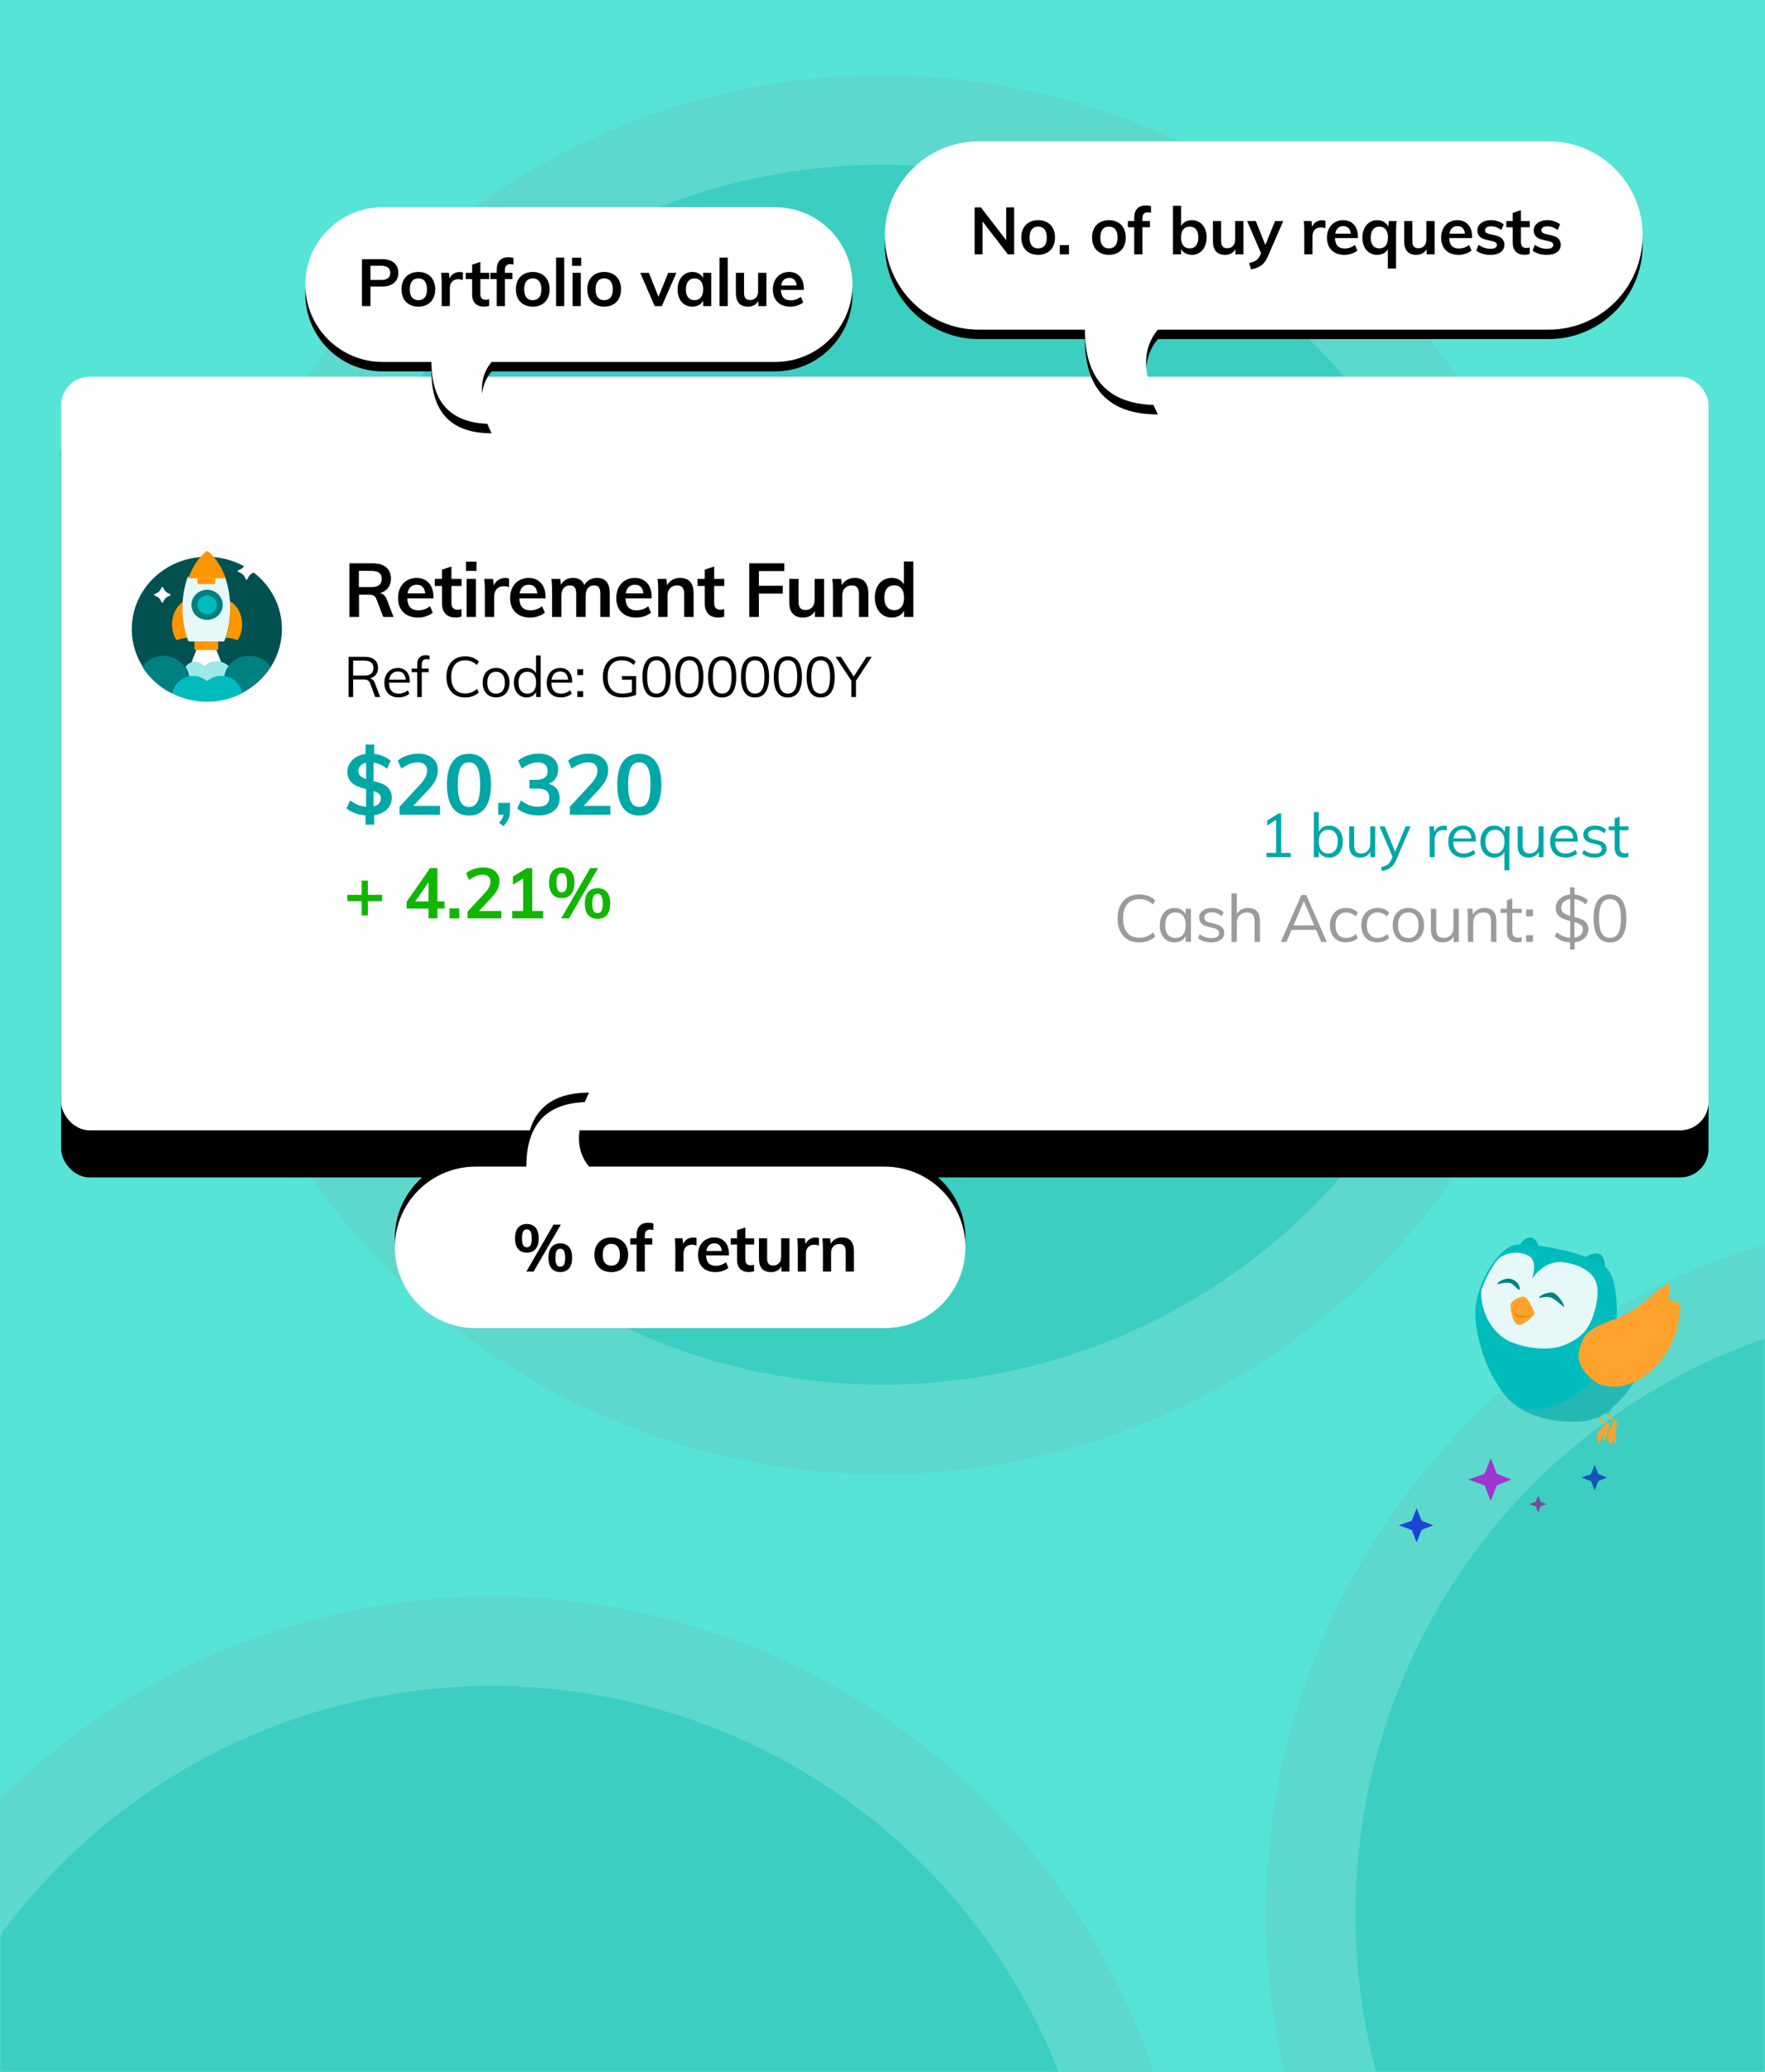 <?xml version="1.0" encoding="UTF-8"?>
<svg width="375px" height="440px" viewBox="0 0 375 440" version="1.1" xmlns="http://www.w3.org/2000/svg" xmlns:xlink="http://www.w3.org/1999/xlink">
    <!-- Generator: Sketch 58 (84663) - https://sketch.com -->
    <title>graphic/walkthrough/1-pathed</title>
    <desc>Created with Sketch.</desc>
    <defs>
        <rect id="path-1" x="0" y="0" width="375" height="440"></rect>
        <rect id="path-3" x="0" y="0" width="350" height="160" rx="6"></rect>
        <filter x="-7.4%" y="-10.0%" width="114.9%" height="132.5%" filterUnits="objectBoundingBox" id="filter-4">
            <feOffset dx="0" dy="10" in="SourceAlpha" result="shadowOffsetOuter1"></feOffset>
            <feGaussianBlur stdDeviation="7" in="shadowOffsetOuter1" result="shadowBlurOuter1"></feGaussianBlur>
            <feColorMatrix values="0 0 0 0 0   0 0 0 0 0   0 0 0 0 0  0 0 0 0.143 0" type="matrix" in="shadowBlurOuter1"></feColorMatrix>
        </filter>
        <path d="M16.801,0 L100.199,0 C109.272,5.43869847e-15 116.627,7.355 116.627,16.429 C116.627,25.502 109.272,32.857 100.199,32.857 C96.743,32.857 93.287,32.857 89.831,32.857 C89.831,41.619 85.571,46 77.051,46 C79.8,40.524 79.8,36.143 77.051,32.857 C56.968,32.857 36.885,32.857 16.801,32.857 C7.728,32.857 0.373,25.502 0.373,16.429 C0.373,7.355 7.728,1.66672889e-15 16.801,0 Z" id="path-5"></path>
        <filter x="-6.0%" y="-10.9%" width="112.0%" height="130.4%" filterUnits="objectBoundingBox" id="filter-6">
            <feOffset dx="0" dy="2" in="SourceAlpha" result="shadowOffsetOuter1"></feOffset>
            <feGaussianBlur stdDeviation="2" in="shadowOffsetOuter1" result="shadowBlurOuter1"></feGaussianBlur>
            <feColorMatrix values="0 0 0 0 0.597   0 0 0 0 0.597   0 0 0 0 0.597  0 0 0 0.5 0" type="matrix" in="shadowBlurOuter1"></feColorMatrix>
        </filter>
        <path d="M17.531,0 L104.469,0 C113.936,-5.29190904e-15 121.611,7.675 121.611,17.143 C121.611,26.611 113.936,34.286 104.469,34.286 C100.869,34.286 97.27,34.286 93.67,34.286 C93.67,43.429 89.228,48 80.344,48 C83.21,42.286 83.21,37.714 80.344,34.286 C59.407,34.286 38.469,34.286 17.531,34.286 C8.064,34.286 0.389,26.611 0.389,17.143 C0.389,7.675 8.064,-1.81351832e-15 17.531,0 Z" id="path-7"></path>
        <filter x="-5.8%" y="-10.4%" width="111.5%" height="129.2%" filterUnits="objectBoundingBox" id="filter-8">
            <feOffset dx="0" dy="2" in="SourceAlpha" result="shadowOffsetOuter1"></feOffset>
            <feGaussianBlur stdDeviation="2" in="shadowOffsetOuter1" result="shadowBlurOuter1"></feGaussianBlur>
            <feColorMatrix values="0 0 0 0 0.597   0 0 0 0 0.597   0 0 0 0 0.597  0 0 0 0.5 0" type="matrix" in="shadowBlurOuter1"></feColorMatrix>
        </filter>
        <path d="M20,0 L141,0 C152.046,-2.02906125e-15 161,8.954 161,20 C161,31.046 152.046,40 141,40 C133.5,40 126,40 118.5,40 C118.5,50.667 113.333,56 103,56 C106.333,49.333 106.333,44 103,40 C75.333,40 47.667,40 20,40 C8.954,40 1.3527075e-15,31.046 0,20 C-1.3527075e-15,8.954 8.954,2.02906125e-15 20,0 Z" id="path-9"></path>
        <filter x="-4.3%" y="-8.9%" width="108.7%" height="125.0%" filterUnits="objectBoundingBox" id="filter-10">
            <feOffset dx="0" dy="2" in="SourceAlpha" result="shadowOffsetOuter1"></feOffset>
            <feGaussianBlur stdDeviation="2" in="shadowOffsetOuter1" result="shadowBlurOuter1"></feGaussianBlur>
            <feColorMatrix values="0 0 0 0 0.597   0 0 0 0 0.597   0 0 0 0 0.597  0 0 0 0.5 0" type="matrix" in="shadowBlurOuter1"></feColorMatrix>
        </filter>
        <rect id="path-11" x="0" y="0" width="52" height="52"></rect>
        <path d="M12.306,34.98 C18.121,34.98 23.848,31.193 29.485,23.619 C30.588,13.85 30.15,7.757 28.169,5.339 C25.758,2.397 15.031,-7.10542736e-15 9.327,-7.10542736e-15 C4.939,-7.10542736e-15 1.08002496e-12,8.578 1.08002496e-12,14.65 C1.08002496e-12,18.073 1.339,24.099 4.071,28.704 C6.185,32.267 8.5,34.98 12.306,34.98 Z" id="path-13"></path>
    </defs>
    <g id="graphic/walkthrough/1-pathed" stroke="none" stroke-width="1" fill="none" fill-rule="evenodd">
        <mask id="mask-2" fill="white">
            <use xlink:href="#path-1"></use>
        </mask>
        <use id="Mask" fill="#56E4D6" xlink:href="#path-1"></use>
        <g id="Group" mask="url(#mask-2)">
            <g transform="translate(-44, 16)">
                <circle id="Oval" fill="#5DD8CC" cx="231.5" cy="148.5" r="148.5"></circle>
                <circle id="Oval-Copy-2" fill="#5DD8CC" cx="148.5" cy="471.5" r="148.5"></circle>
                <circle id="Oval-Copy" fill="#3CCEC0" cx="148.5" cy="471.5" r="129.5"></circle>
                <circle id="Oval-Copy-4" fill="#5DD8CC" cx="461.5" cy="390.5" r="148.5"></circle>
                <circle id="Oval-Copy-3" fill="#3CCEC0" cx="461.5" cy="390.5" r="129.5"></circle>
                <circle id="Oval-Copy" fill="#3CCEC0" cx="231.5" cy="148.5" r="129.5"></circle>
                <g id="Group-11" stroke-width="1" fill="none" transform="translate(57, 64)">
                    <g id="card">
                        <g id="card/type1-copy-2">
                            <g id="Rectangle-15-Copy">
                                <use fill="black" fill-opacity="1" filter="url(#filter-4)" xlink:href="#path-3"></use>
                                <use fill="#FFFFFF" fill-rule="evenodd" xlink:href="#path-3"></use>
                            </g>
                            <path d="M70.608,51 L68.432,51 L66.976,47.208 C66.848,46.856 66.651,46.611 66.384,46.472 C66.117,46.333 65.771,46.264 65.344,46.264 L63.28,46.264 L63.28,51 L61.232,51 L61.232,39.608 L66.112,39.608 C67.403,39.608 68.384,39.891 69.056,40.456 C69.728,41.021 70.064,41.832 70.064,42.888 C70.064,43.645 69.864,44.288 69.464,44.816 C69.064,45.344 68.496,45.72 67.76,45.944 C68.432,46.083 68.917,46.552 69.216,47.352 L70.608,51 Z M65.824,44.664 C66.603,44.664 67.179,44.52 67.552,44.232 C67.925,43.944 68.112,43.507 68.112,42.92 C68.112,42.344 67.928,41.915 67.56,41.632 C67.192,41.349 66.613,41.208 65.824,41.208 L63.248,41.208 L63.248,44.664 L65.824,44.664 Z M79.092,47.064 L73.524,47.064 C73.567,47.928 73.783,48.565 74.172,48.976 C74.561,49.387 75.14,49.592 75.908,49.592 C76.793,49.592 77.615,49.304 78.372,48.728 L78.948,50.104 C78.564,50.413 78.092,50.661 77.532,50.848 C76.972,51.035 76.404,51.128 75.828,51.128 C74.505,51.128 73.465,50.755 72.708,50.008 C71.951,49.261 71.572,48.237 71.572,46.936 C71.572,46.115 71.737,45.384 72.068,44.744 C72.399,44.104 72.863,43.605 73.46,43.248 C74.057,42.891 74.735,42.712 75.492,42.712 C76.601,42.712 77.479,43.072 78.124,43.792 C78.769,44.512 79.092,45.501 79.092,46.76 L79.092,47.064 Z M75.54,44.152 C75.007,44.152 74.572,44.309 74.236,44.624 C73.9,44.939 73.684,45.395 73.588,45.992 L77.348,45.992 C77.284,45.384 77.1,44.925 76.796,44.616 C76.492,44.307 76.073,44.152 75.54,44.152 Z M82.92,44.424 L82.92,48.04 C82.92,48.989 83.363,49.464 84.248,49.464 C84.493,49.464 84.76,49.421 85.048,49.336 L85.048,50.92 C84.696,51.048 84.269,51.112 83.768,51.112 C82.851,51.112 82.147,50.856 81.656,50.344 C81.165,49.832 80.92,49.096 80.92,48.136 L80.92,44.424 L79.368,44.424 L79.368,42.92 L80.92,42.92 L80.92,40.952 L82.92,40.28 L82.92,42.92 L85.064,42.92 L85.064,44.424 L82.92,44.424 Z M86.14,51 L86.14,42.92 L88.124,42.92 L88.124,51 L86.14,51 Z M86.012,39.256 L88.236,39.256 L88.236,41.224 L86.012,41.224 L86.012,39.256 Z M94.368,42.728 C94.677,42.728 94.944,42.771 95.168,42.856 L95.152,44.68 C94.811,44.541 94.459,44.472 94.096,44.472 C93.413,44.472 92.893,44.669 92.536,45.064 C92.179,45.459 92,45.981 92,46.632 L92,51 L90.016,51 L90.016,45.208 C90.016,44.355 89.973,43.592 89.888,42.92 L91.76,42.92 L91.92,44.344 C92.123,43.821 92.443,43.421 92.88,43.144 C93.317,42.867 93.813,42.728 94.368,42.728 Z M102.9,47.064 L97.332,47.064 C97.375,47.928 97.591,48.565 97.98,48.976 C98.369,49.387 98.948,49.592 99.716,49.592 C100.601,49.592 101.423,49.304 102.18,48.728 L102.756,50.104 C102.372,50.413 101.9,50.661 101.34,50.848 C100.78,51.035 100.212,51.128 99.636,51.128 C98.313,51.128 97.273,50.755 96.516,50.008 C95.759,49.261 95.38,48.237 95.38,46.936 C95.38,46.115 95.545,45.384 95.876,44.744 C96.207,44.104 96.671,43.605 97.268,43.248 C97.865,42.891 98.543,42.712 99.3,42.712 C100.409,42.712 101.287,43.072 101.932,43.792 C102.577,44.512 102.9,45.501 102.9,46.76 L102.9,47.064 Z M99.348,44.152 C98.815,44.152 98.38,44.309 98.044,44.624 C97.708,44.939 97.492,45.395 97.396,45.992 L101.156,45.992 C101.092,45.384 100.908,44.925 100.604,44.616 C100.3,44.307 99.881,44.152 99.348,44.152 Z M113.832,42.712 C114.749,42.712 115.432,42.987 115.88,43.536 C116.328,44.085 116.552,44.92 116.552,46.04 L116.552,51 L114.552,51 L114.552,46.104 C114.552,45.464 114.448,45.003 114.24,44.72 C114.032,44.437 113.688,44.296 113.208,44.296 C112.653,44.296 112.219,44.491 111.904,44.88 C111.589,45.269 111.432,45.805 111.432,46.488 L111.432,51 L109.432,51 L109.432,46.104 C109.432,45.475 109.323,45.016 109.104,44.728 C108.885,44.44 108.541,44.296 108.072,44.296 C107.517,44.296 107.08,44.491 106.76,44.88 C106.44,45.269 106.28,45.805 106.28,46.488 L106.28,51 L104.296,51 L104.296,45.208 C104.296,44.355 104.253,43.592 104.168,42.92 L106.04,42.92 L106.184,44.2 C106.419,43.72 106.757,43.352 107.2,43.096 C107.643,42.84 108.152,42.712 108.728,42.712 C109.965,42.712 110.771,43.224 111.144,44.248 C111.4,43.768 111.765,43.392 112.24,43.12 C112.715,42.848 113.245,42.712 113.832,42.712 Z M125.452,47.064 L119.884,47.064 C119.927,47.928 120.143,48.565 120.532,48.976 C120.921,49.387 121.5,49.592 122.268,49.592 C123.153,49.592 123.975,49.304 124.732,48.728 L125.308,50.104 C124.924,50.413 124.452,50.661 123.892,50.848 C123.332,51.035 122.764,51.128 122.188,51.128 C120.865,51.128 119.825,50.755 119.068,50.008 C118.311,49.261 117.932,48.237 117.932,46.936 C117.932,46.115 118.097,45.384 118.428,44.744 C118.759,44.104 119.223,43.605 119.82,43.248 C120.417,42.891 121.095,42.712 121.852,42.712 C122.961,42.712 123.839,43.072 124.484,43.792 C125.129,44.512 125.452,45.501 125.452,46.76 L125.452,47.064 Z M121.9,44.152 C121.367,44.152 120.932,44.309 120.596,44.624 C120.26,44.939 120.044,45.395 119.948,45.992 L123.708,45.992 C123.644,45.384 123.46,44.925 123.156,44.616 C122.852,44.307 122.433,44.152 121.9,44.152 Z M131.472,42.712 C133.403,42.712 134.368,43.821 134.368,46.04 L134.368,51 L132.368,51 L132.368,46.136 C132.368,45.496 132.245,45.029 132,44.736 C131.755,44.443 131.376,44.296 130.864,44.296 C130.256,44.296 129.765,44.491 129.392,44.88 C129.019,45.269 128.832,45.784 128.832,46.424 L128.832,51 L126.848,51 L126.848,45.208 C126.848,44.355 126.805,43.592 126.72,42.92 L128.592,42.92 L128.736,44.248 C129.013,43.757 129.389,43.379 129.864,43.112 C130.339,42.845 130.875,42.712 131.472,42.712 Z M138.74,44.424 L138.74,48.04 C138.74,48.989 139.183,49.464 140.068,49.464 C140.313,49.464 140.58,49.421 140.868,49.336 L140.868,50.92 C140.516,51.048 140.089,51.112 139.588,51.112 C138.671,51.112 137.967,50.856 137.476,50.344 C136.985,49.832 136.74,49.096 136.74,48.136 L136.74,44.424 L135.188,44.424 L135.188,42.92 L136.74,42.92 L136.74,40.952 L138.74,40.28 L138.74,42.92 L140.884,42.92 L140.884,44.424 L138.74,44.424 Z M146.188,51 L146.188,39.608 L153.628,39.608 L153.628,41.256 L148.236,41.256 L148.236,44.376 L153.308,44.376 L153.308,46.04 L148.236,46.04 L148.236,51 L146.188,51 Z M162.096,42.92 L162.096,51 L160.144,51 L160.144,49.752 C159.888,50.2 159.547,50.541 159.12,50.776 C158.693,51.011 158.203,51.128 157.648,51.128 C155.675,51.128 154.688,50.019 154.688,47.8 L154.688,42.92 L156.672,42.92 L156.672,47.816 C156.672,48.403 156.792,48.835 157.032,49.112 C157.272,49.389 157.643,49.528 158.144,49.528 C158.731,49.528 159.2,49.336 159.552,48.952 C159.904,48.568 160.08,48.056 160.08,47.416 L160.08,42.92 L162.096,42.92 Z M181.048,39.224 L181.048,51 L179.08,51 L179.08,49.704 C178.835,50.152 178.483,50.501 178.024,50.752 C177.565,51.003 177.043,51.128 176.456,51.128 C175.763,51.128 175.144,50.952 174.6,50.6 C174.056,50.248 173.632,49.749 173.328,49.104 C173.024,48.459 172.872,47.72 172.872,46.888 C172.872,46.056 173.021,45.325 173.32,44.696 C173.619,44.067 174.04,43.579 174.584,43.232 C175.128,42.885 175.752,42.712 176.456,42.712 C177.032,42.712 177.547,42.832 178,43.072 C178.453,43.312 178.803,43.651 179.048,44.088 L179.048,39.224 L181.048,39.224 Z M168.596,42.712 C170.527,42.712 171.492,43.821 171.492,46.04 L171.492,51 L169.492,51 L169.492,46.136 C169.492,45.496 169.369,45.029 169.124,44.736 C168.879,44.443 168.5,44.296 167.988,44.296 C167.38,44.296 166.889,44.491 166.516,44.88 C166.143,45.269 165.956,45.784 165.956,46.424 L165.956,51 L163.972,51 L163.972,45.208 C163.972,44.355 163.929,43.592 163.844,42.92 L165.716,42.92 L165.86,44.248 C166.137,43.757 166.513,43.379 166.988,43.112 C167.463,42.845 167.999,42.712 168.596,42.712 Z M177,44.28 C176.328,44.28 175.808,44.507 175.44,44.96 C175.072,45.413 174.888,46.056 174.888,46.888 C174.888,47.731 175.072,48.387 175.44,48.856 C175.808,49.325 176.323,49.56 176.984,49.56 C177.645,49.56 178.16,49.331 178.528,48.872 C178.896,48.413 179.08,47.763 179.08,46.92 C179.08,46.077 178.899,45.427 178.536,44.968 C178.173,44.509 177.661,44.28 177,44.28 Z" id="RetirementFund" fill="#000000" fill-rule="nonzero"></path>
                            <g id="icon/p5" transform="translate(15, 37)">
                                <g id="Group">
                                    <g id="Group-3" transform="translate(0, 1.219)" fill="#005150">
                                        <path d="M15.951,0 C24.76,0 31.901,6.869 31.901,15.343 C31.901,23.817 24.76,30.686 15.951,30.686 C7.141,30.686 0,23.817 0,15.343 C0,6.869 7.141,0 15.951,0" id="Fill-1"></path>
                                    </g>
                                    <path d="M13.339,23.573 C14.149,23.573 14.894,23.978 15.334,24.657 C15.345,24.673 15.363,24.684 15.383,24.686 C15.385,24.686 15.386,24.686 15.388,24.686 C15.406,24.686 15.424,24.678 15.436,24.664 C16.095,23.922 17.042,23.497 18.035,23.497 C18.374,23.497 18.701,23.546 19.01,23.637 L17.868,20.724 L13.828,20.724 L12.673,23.668 C12.885,23.607 13.108,23.573 13.339,23.573" id="Fill-4" fill="#FFFFFF"></path>
                                    <path d="M12.177,26.579 C12.18,26.596 12.189,26.611 12.203,26.62 C12.214,26.628 12.228,26.633 12.241,26.633 C12.245,26.633 12.248,26.632 12.251,26.632 C12.482,26.596 12.713,26.578 12.939,26.578 C14.043,26.578 15.096,26.982 15.904,27.716 C15.917,27.728 15.933,27.733 15.948,27.733 C15.964,27.733 15.98,27.728 15.992,27.716 C16.801,26.982 17.854,26.578 18.957,26.578 C19.183,26.578 19.415,26.596 19.645,26.632 C19.649,26.632 19.652,26.633 19.655,26.633 C19.669,26.633 19.682,26.628 19.694,26.62 C19.707,26.611 19.717,26.596 19.719,26.579 C19.839,25.796 20.141,25.055 20.594,24.408 C19.956,23.825 19.099,23.467 18.155,23.467 C17.092,23.467 16.137,23.921 15.484,24.642 C15.047,23.98 14.285,23.542 13.418,23.542 C12.586,23.542 11.851,23.945 11.406,24.562 C11.802,25.172 12.067,25.858 12.177,26.579" id="Fill-6" fill="#9DE9E9"></path>
                                    <path d="M12.04,26.636 C11.654,24.153 9.416,22.248 6.712,22.248 C4.834,22.248 3.182,23.166 2.218,24.558 C3.694,26.93 5.835,28.878 8.394,30.171 C8.667,28.359 10.153,26.923 12.04,26.636" id="Fill-7" fill="#008181"></path>
                                    <path d="M24.972,22.248 C22.268,22.248 20.029,24.153 19.644,26.636 C21.53,26.923 23.016,28.359 23.29,30.171 C25.848,28.878 27.989,26.93 29.465,24.558 C28.501,23.166 26.849,22.248 24.972,22.248" id="Fill-9" fill="#008181"></path>
                                    <path d="M19.036,26.514 C17.863,26.514 16.796,26.955 16,27.674 C15.204,26.955 14.137,26.514 12.964,26.514 C10.721,26.514 8.865,28.122 8.554,30.214 C10.777,31.354 13.311,32 16,32 C18.689,32 21.223,31.354 23.446,30.214 C23.135,28.122 21.279,26.514 19.036,26.514" id="Fill-11" fill="#00BCBC"></path>
                                    <path d="M11.073,12.188 C11.073,11.679 11.093,11.171 11.129,10.667 C9.605,11.513 8.554,13.398 8.554,15.58 C8.554,16.732 8.845,17.832 9.395,18.758 C9.447,18.845 9.54,18.895 9.637,18.895 C9.673,18.895 9.709,18.889 9.743,18.875 C10.466,18.583 11.239,18.434 12.04,18.428 C11.407,16.509 11.073,14.366 11.073,12.188" id="Fill-15" fill="#FF9600"></path>
                                    <path d="M20.871,10.667 C20.907,11.171 20.927,11.679 20.927,12.188 C20.927,14.366 20.593,16.509 19.96,18.428 C20.761,18.434 21.534,18.583 22.257,18.875 C22.291,18.889 22.327,18.895 22.363,18.895 C22.46,18.895 22.553,18.845 22.605,18.758 C23.155,17.832 23.446,16.732 23.446,15.58 C23.446,13.398 22.395,11.513 20.871,10.667" id="Fill-17" fill="#FF9600"></path>
                                    <path d="M13.307,19.2 L13.307,20.703 C13.307,20.882 13.456,21.029 13.638,21.029 L18.045,21.029 C18.227,21.029 18.376,20.882 18.376,20.703 L18.376,19.2 L13.307,19.2" id="Fill-18" fill="#FF9600"></path>
                                    <path d="M19.802,5.486 L11.881,5.486 C11.155,7.51 10.772,9.789 10.772,12.122 C10.772,14.548 11.188,16.932 11.975,19.017 C12.016,19.127 12.124,19.2 12.245,19.2 L19.438,19.2 C19.559,19.2 19.667,19.127 19.709,19.017 C20.495,16.932 20.911,14.548 20.911,12.122 C20.911,9.789 20.528,7.51 19.802,5.486" id="Fill-20" fill="#E6F8F8"></path>
                                    <path d="M13.941,5.79 L13.941,6.727 C13.941,6.883 14.089,7.01 14.27,7.01 L17.413,7.01 C17.594,7.01 17.743,6.883 17.743,6.727 L17.743,5.79 L13.941,5.79" id="Fill-22" fill="#FF9600"></path>
                                    <path d="M16,0 C15.936,0 15.872,0.021 15.82,0.063 C14.374,1.21 13.157,2.95 12.299,5.094 C12.208,5.323 12.122,5.555 12.04,5.79 L19.96,5.79 C19.878,5.555 19.792,5.323 19.701,5.094 C18.843,2.95 17.626,1.21 16.18,0.063 C16.128,0.021 16.064,0 16,0" id="Fill-24" fill="#FF9600"></path>
                                    <path d="M16,8.229 C17.837,8.229 19.327,9.661 19.327,11.429 C19.327,13.196 17.837,14.629 16,14.629 C14.163,14.629 12.673,13.196 12.673,11.429 C12.673,9.661 14.163,8.229 16,8.229" id="Fill-26" fill="#007F7E"></path>
                                    <path d="M16,9.448 C17.137,9.448 18.059,10.335 18.059,11.429 C18.059,12.523 17.137,13.41 16,13.41 C14.863,13.41 13.941,12.523 13.941,11.429 C13.941,10.335 14.863,9.448 16,9.448" id="Fill-27" fill="#00BCBC"></path>
                                    <path d="M6.495,10.971 C6.422,10.971 6.357,10.929 6.329,10.865 C5.976,10.045 5.716,9.794 4.863,9.455 C4.796,9.428 4.752,9.365 4.752,9.295 C4.752,9.226 4.796,9.163 4.863,9.136 C5.716,8.796 5.976,8.546 6.329,7.726 C6.357,7.661 6.422,7.619 6.495,7.619 C6.568,7.619 6.633,7.661 6.661,7.726 C7.014,8.546 7.274,8.796 8.127,9.136 C8.194,9.163 8.238,9.226 8.238,9.295 C8.238,9.365 8.194,9.428 8.127,9.455 C7.274,9.794 7.014,10.045 6.661,10.865 C6.633,10.929 6.568,10.971 6.495,10.971" id="Fill-29" fill="#FFFFFF"></path>
                                    <path d="M24.396,6.095 C24.317,6.095 24.245,6.049 24.215,5.979 C23.83,5.084 23.546,4.811 22.616,4.441 C22.543,4.412 22.495,4.343 22.495,4.267 C22.495,4.191 22.543,4.122 22.616,4.093 C23.546,3.722 23.83,3.449 24.215,2.554 C24.245,2.484 24.317,2.438 24.396,2.438 C24.475,2.438 24.547,2.484 24.577,2.554 C24.962,3.449 25.246,3.722 26.176,4.093 C26.249,4.122 26.297,4.191 26.297,4.267 C26.297,4.343 26.249,4.412 26.176,4.441 C25.246,4.811 24.962,5.084 24.577,5.979 C24.547,6.049 24.475,6.095 24.396,6.095" id="Fill-33" fill="#FFFFFF"></path>
                                </g>
                            </g>
                            <path d="M68.19,110.005 L68.19,111.34 L65.16,111.34 L65.16,114.37 L63.84,114.37 L63.84,111.34 L60.81,111.34 L60.81,110.005 L63.84,110.005 L63.84,106.975 L65.16,106.975 L65.16,110.005 L68.19,110.005 Z M81.45,111.4 L81.45,112.915 L79.935,112.915 L79.935,115 L78.045,115 L78.045,112.915 L73.395,112.915 L73.395,111.475 L78.39,104.32 L79.935,104.32 L79.935,111.4 L81.45,111.4 Z M75.225,111.4 L78.045,111.4 L78.045,107.335 L75.225,111.4 Z M82.485,112.9 L84.585,112.9 L84.585,115 L82.485,115 L82.485,112.9 Z M93.51,113.425 L93.51,115 L86.34,115 L86.34,113.575 L89.97,109.66 C90.4,109.19 90.715,108.76 90.915,108.37 C91.115,107.98 91.215,107.595 91.215,107.215 C91.215,106.725 91.073,106.355 90.787,106.105 C90.502,105.855 90.095,105.73 89.565,105.73 C88.625,105.73 87.66,106.1 86.67,106.84 L86.025,105.43 C86.445,105.05 86.985,104.748 87.645,104.522 C88.305,104.297 88.97,104.185 89.64,104.185 C90.71,104.185 91.557,104.447 92.183,104.972 C92.808,105.498 93.12,106.205 93.12,107.095 C93.12,107.705 92.988,108.28 92.722,108.82 C92.457,109.36 92.015,109.965 91.395,110.635 L88.77,113.425 L93.51,113.425 Z M100.08,113.425 L102.405,113.425 L102.405,115 L95.82,115 L95.82,113.425 L98.16,113.425 L98.16,106.54 L95.985,107.845 L95.985,106.12 L98.955,104.32 L100.08,104.32 L100.08,113.425 Z M113.955,108.58 C114.805,108.58 115.467,108.855 115.942,109.405 C116.418,109.955 116.655,110.765 116.655,111.835 C116.655,112.905 116.418,113.717 115.942,114.272 C115.467,114.828 114.805,115.105 113.955,115.105 C113.105,115.105 112.443,114.828 111.968,114.272 C111.492,113.717 111.255,112.9 111.255,111.82 C111.255,110.76 111.492,109.955 111.968,109.405 C112.443,108.855 113.105,108.58 113.955,108.58 Z M114.075,104.32 L107.88,115 L106.23,115 L112.41,104.32 L114.075,104.32 Z M113.955,109.795 C113.575,109.795 113.295,109.957 113.115,110.282 C112.935,110.608 112.845,111.125 112.845,111.835 C112.845,112.555 112.935,113.077 113.115,113.403 C113.295,113.728 113.575,113.89 113.955,113.89 C114.335,113.89 114.615,113.728 114.795,113.403 C114.975,113.077 115.065,112.555 115.065,111.835 C115.065,111.125 114.973,110.608 114.787,110.282 C114.602,109.957 114.325,109.795 113.955,109.795 Z M106.335,104.17 C107.185,104.17 107.85,104.447 108.33,105.002 C108.81,105.558 109.05,106.365 109.05,107.425 C109.05,108.495 108.81,109.307 108.33,109.862 C107.85,110.418 107.185,110.695 106.335,110.695 C105.495,110.695 104.838,110.418 104.362,109.862 C103.887,109.307 103.65,108.495 103.65,107.425 C103.65,106.365 103.887,105.558 104.362,105.002 C104.838,104.447 105.495,104.17 106.335,104.17 Z M106.335,105.385 C105.965,105.385 105.69,105.547 105.51,105.873 C105.33,106.198 105.24,106.715 105.24,107.425 C105.24,108.145 105.33,108.667 105.51,108.993 C105.69,109.318 105.965,109.48 106.335,109.48 C106.725,109.48 107.01,109.32 107.19,109 C107.37,108.68 107.46,108.155 107.46,107.425 C107.46,106.715 107.368,106.198 107.183,105.873 C106.997,105.547 106.715,105.385 106.335,105.385 Z" id="+4.21%" fill="#11B600" fill-rule="nonzero"></path>
                            <path d="M70.242,89.382 C70.242,90.354 69.903,91.173 69.225,91.839 C68.547,92.505 67.638,92.922 66.498,93.09 L66.498,95.088 L64.662,95.088 L64.662,93.126 C63.858,93.066 63.111,92.91 62.421,92.658 C61.731,92.406 61.128,92.064 60.612,91.632 L61.404,89.94 C62.448,90.756 63.576,91.206 64.788,91.29 L64.788,87.546 C63.984,87.342 63.306,87.117 62.754,86.871 C62.202,86.625 61.74,86.259 61.368,85.773 C60.996,85.287 60.81,84.654 60.81,83.874 C60.81,83.226 60.972,82.635 61.296,82.101 C61.62,81.567 62.073,81.123 62.655,80.769 C63.237,80.415 63.906,80.19 64.662,80.094 L64.662,78.096 L66.498,78.096 L66.498,80.076 C67.194,80.16 67.848,80.328 68.46,80.58 C69.072,80.832 69.588,81.15 70.008,81.534 L69.216,83.226 C68.34,82.506 67.392,82.074 66.372,81.93 L66.372,85.836 C67.176,86.04 67.842,86.259 68.37,86.493 C68.898,86.727 69.342,87.078 69.702,87.546 C70.062,88.014 70.242,88.626 70.242,89.382 Z M63.132,83.748 C63.132,84.168 63.276,84.507 63.564,84.765 C63.852,85.023 64.26,85.242 64.788,85.422 L64.788,81.948 C64.272,82.056 63.867,82.266 63.573,82.578 C63.279,82.89 63.132,83.28 63.132,83.748 Z M66.372,91.2 C66.876,91.092 67.26,90.891 67.524,90.597 C67.788,90.303 67.92,89.922 67.92,89.454 C67.92,89.082 67.788,88.782 67.524,88.554 C67.26,88.326 66.876,88.134 66.372,87.978 L66.372,91.2 Z M80.495,91.11 L80.495,93 L71.891,93 L71.891,91.29 L76.246,86.592 C76.763,86.028 77.14,85.512 77.38,85.044 C77.621,84.576 77.74,84.114 77.74,83.658 C77.74,83.07 77.57,82.626 77.228,82.326 C76.885,82.026 76.397,81.876 75.76,81.876 C74.632,81.876 73.475,82.32 72.287,83.208 L71.513,81.516 C72.017,81.06 72.664,80.697 73.457,80.427 C74.249,80.157 75.046,80.022 75.85,80.022 C77.135,80.022 78.151,80.337 78.901,80.967 C79.652,81.597 80.026,82.446 80.026,83.514 C80.026,84.246 79.868,84.936 79.549,85.584 C79.231,86.232 78.701,86.958 77.957,87.762 L74.806,91.11 L80.495,91.11 Z M86.643,93.162 C85.119,93.162 83.958,92.601 83.16,91.479 C82.362,90.357 81.963,88.722 81.963,86.574 C81.963,84.462 82.362,82.848 83.16,81.732 C83.958,80.616 85.119,80.058 86.643,80.058 C88.167,80.058 89.328,80.613 90.126,81.723 C90.924,82.833 91.323,84.45 91.323,86.574 C91.323,88.71 90.924,90.342 90.126,91.47 C89.328,92.598 88.167,93.162 86.643,93.162 Z M86.643,91.344 C87.471,91.344 88.074,90.963 88.452,90.201 C88.83,89.439 89.019,88.23 89.019,86.574 C89.019,84.942 88.83,83.751 88.452,83.001 C88.074,82.251 87.471,81.876 86.643,81.876 C85.815,81.876 85.212,82.251 84.834,83.001 C84.456,83.751 84.267,84.942 84.267,86.574 C84.267,88.23 84.456,89.439 84.834,90.201 C85.212,90.963 85.815,91.344 86.643,91.344 Z M95.365,90.48 L95.365,92.136 C95.365,92.772 95.258,93.348 95.041,93.864 C94.825,94.38 94.46,94.896 93.944,95.412 L93.025,94.674 C93.59,94.074 93.913,93.516 93.998,93 L92.846,93 L92.846,90.48 L95.365,90.48 Z M103.566,86.412 C104.322,86.616 104.901,86.988 105.303,87.528 C105.705,88.068 105.906,88.734 105.906,89.526 C105.906,90.642 105.495,91.524 104.673,92.172 C103.851,92.82 102.744,93.144 101.352,93.144 C100.488,93.144 99.657,93.012 98.859,92.748 C98.061,92.484 97.404,92.118 96.888,91.65 L97.68,89.958 C98.82,90.846 100.014,91.29 101.262,91.29 C102.078,91.29 102.687,91.128 103.089,90.804 C103.491,90.48 103.692,89.988 103.692,89.328 C103.692,88.68 103.488,88.203 103.08,87.897 C102.672,87.591 102.042,87.438 101.19,87.438 L99.498,87.438 L99.498,85.584 L100.884,85.584 C102.54,85.584 103.368,84.954 103.368,83.694 C103.368,83.106 103.188,82.656 102.828,82.344 C102.468,82.032 101.964,81.876 101.316,81.876 C100.164,81.876 99.012,82.32 97.86,83.208 L97.086,81.516 C97.602,81.06 98.253,80.697 99.039,80.427 C99.825,80.157 100.632,80.022 101.46,80.022 C102.72,80.022 103.725,80.331 104.475,80.949 C105.225,81.567 105.6,82.392 105.6,83.424 C105.588,84.132 105.405,84.747 105.051,85.269 C104.697,85.791 104.202,86.172 103.566,86.412 Z M122.829,80.058 C124.353,80.058 125.514,80.613 126.312,81.723 C127.11,82.833 127.509,84.45 127.509,86.574 C127.509,88.71 127.11,90.342 126.312,91.47 C125.514,92.598 124.353,93.162 122.829,93.162 C121.305,93.162 120.144,92.601 119.346,91.479 C118.548,90.357 118.149,88.722 118.149,86.574 C118.149,84.462 118.548,82.848 119.346,81.732 C120.144,80.616 121.305,80.058 122.829,80.058 Z M112.037,80.022 C113.321,80.022 114.337,80.337 115.088,80.967 C115.838,81.597 116.213,82.446 116.213,83.514 C116.213,84.246 116.054,84.936 115.736,85.584 C115.417,86.232 114.887,86.958 114.142,87.762 L110.993,91.11 L116.68,91.11 L116.68,93 L108.076,93 L108.076,91.29 L112.433,86.592 C112.949,86.028 113.326,85.512 113.567,85.044 C113.807,84.576 113.927,84.114 113.927,83.658 C113.927,83.07 113.756,82.626 113.413,82.326 C113.071,82.026 112.583,81.876 111.947,81.876 C110.818,81.876 109.661,82.32 108.472,83.208 L107.698,81.516 C108.203,81.06 108.85,80.697 109.642,80.427 C110.435,80.157 111.232,80.022 112.037,80.022 Z M122.829,81.876 C122.001,81.876 121.398,82.251 121.02,83.001 C120.642,83.751 120.453,84.942 120.453,86.574 C120.453,88.23 120.642,89.439 121.02,90.201 C121.398,90.963 122.001,91.344 122.829,91.344 C123.657,91.344 124.26,90.963 124.638,90.201 C125.016,89.439 125.205,88.23 125.205,86.574 C125.205,84.942 125.016,83.751 124.638,83.001 C124.26,82.251 123.657,81.876 122.829,81.876 Z" id="$20,320" fill="#00A7A7" fill-rule="nonzero"></path>
                            <path d="M229.05,120.112 C228.107,120.112 227.288,119.907 226.593,119.496 C225.898,119.085 225.363,118.495 224.99,117.725 C224.617,116.955 224.43,116.047 224.43,115.002 C224.43,113.957 224.617,113.054 224.99,112.293 C225.363,111.532 225.898,110.947 226.593,110.536 C227.288,110.125 228.107,109.92 229.05,109.92 C229.741,109.92 230.373,110.025 230.947,110.235 C231.521,110.445 232.018,110.76 232.438,111.18 L232.004,112.062 C231.528,111.651 231.059,111.357 230.597,111.18 C230.135,111.003 229.624,110.914 229.064,110.914 C227.972,110.914 227.125,111.269 226.523,111.978 C225.921,112.687 225.62,113.695 225.62,115.002 C225.62,116.318 225.919,117.333 226.516,118.047 C227.113,118.761 227.963,119.118 229.064,119.118 C229.624,119.118 230.135,119.029 230.597,118.852 C231.059,118.675 231.528,118.381 232.004,117.97 L232.438,118.852 C232.018,119.272 231.521,119.587 230.947,119.797 C230.373,120.007 229.741,120.112 229.05,120.112 Z M240.03,112.958 L240.03,120 L238.91,120 L238.91,118.726 C238.704,119.165 238.394,119.503 237.978,119.741 C237.563,119.979 237.08,120.098 236.53,120.098 C235.904,120.098 235.356,119.949 234.885,119.65 C234.413,119.351 234.049,118.929 233.792,118.383 C233.536,117.837 233.407,117.2 233.407,116.472 C233.407,115.744 233.538,115.102 233.799,114.547 C234.061,113.992 234.427,113.56 234.899,113.252 C235.37,112.944 235.913,112.79 236.53,112.79 C237.08,112.79 237.561,112.911 237.971,113.154 C238.382,113.397 238.695,113.737 238.91,114.176 L238.91,112.958 L240.03,112.958 Z M236.754,119.16 C237.444,119.16 237.976,118.924 238.35,118.453 C238.723,117.982 238.91,117.312 238.91,116.444 C238.91,115.576 238.723,114.909 238.35,114.442 C237.976,113.975 237.444,113.742 236.754,113.742 C236.063,113.742 235.524,113.982 235.137,114.463 C234.749,114.944 234.555,115.613 234.555,116.472 C234.555,117.331 234.747,117.993 235.13,118.46 C235.512,118.927 236.053,119.16 236.754,119.16 Z M244.345,120.098 C243.16,120.098 242.222,119.795 241.531,119.188 L241.909,118.348 C242.292,118.647 242.679,118.861 243.071,118.992 C243.463,119.123 243.902,119.188 244.387,119.188 C244.919,119.188 245.323,119.097 245.598,118.915 C245.873,118.733 246.011,118.469 246.011,118.124 C246.011,117.844 245.918,117.62 245.731,117.452 C245.571,117.308 245.322,117.191 244.984,117.102 L243.617,116.78 C243.029,116.649 242.574,116.416 242.252,116.08 C241.93,115.744 241.769,115.343 241.769,114.876 C241.769,114.26 242.016,113.758 242.511,113.371 C243.006,112.984 243.659,112.79 244.471,112.79 C244.966,112.79 245.432,112.869 245.871,113.028 C246.31,113.187 246.678,113.415 246.977,113.714 L246.599,114.54 C245.936,113.989 245.227,113.714 244.471,113.714 C243.967,113.714 243.577,113.81 243.302,114.001 C243.027,114.192 242.889,114.461 242.889,114.806 C242.889,115.095 242.975,115.324 243.148,115.492 C243.321,115.66 243.598,115.791 243.981,115.884 L245.171,116.178 C245.824,116.327 246.31,116.558 246.627,116.871 C246.944,117.184 247.103,117.592 247.103,118.096 C247.103,118.703 246.856,119.188 246.361,119.552 C245.866,119.916 245.194,120.098 244.345,120.098 Z M252.161,112.79 C253.85,112.79 254.695,113.719 254.695,115.576 L254.695,120 L253.56,120 L253.56,115.632 C253.56,114.979 253.43,114.5 253.168,114.197 C252.907,113.894 252.497,113.742 251.936,113.742 C251.283,113.742 250.761,113.943 250.369,114.344 C249.976,114.745 249.78,115.287 249.78,115.968 L249.78,120 L248.647,120 L248.647,109.696 L249.78,109.696 L249.78,114.106 C250.005,113.677 250.324,113.35 250.739,113.126 C251.155,112.902 251.628,112.79 252.161,112.79 Z M267.721,120 L266.63,117.438 L261.421,117.438 L260.315,120 L259.125,120 L263.507,110.032 L264.515,110.032 L268.897,120 L267.721,120 Z M261.827,116.486 L266.224,116.486 L264.026,111.362 L261.827,116.486 Z M272.933,120.098 C272.252,120.098 271.657,119.949 271.148,119.65 C270.639,119.351 270.247,118.929 269.972,118.383 C269.697,117.837 269.559,117.2 269.559,116.472 C269.559,115.744 269.699,115.102 269.979,114.547 C270.259,113.992 270.658,113.56 271.176,113.252 C271.694,112.944 272.298,112.79 272.989,112.79 C273.465,112.79 273.925,112.872 274.368,113.035 C274.811,113.198 275.178,113.425 275.467,113.714 L275.089,114.554 C274.734,114.274 274.391,114.069 274.06,113.938 C273.729,113.807 273.39,113.742 273.045,113.742 C272.326,113.742 271.762,113.982 271.351,114.463 C270.94,114.944 270.735,115.613 270.735,116.472 C270.735,117.321 270.938,117.982 271.344,118.453 C271.75,118.924 272.317,119.16 273.045,119.16 C273.39,119.16 273.729,119.095 274.06,118.964 C274.391,118.833 274.734,118.628 275.089,118.348 L275.467,119.188 C275.168,119.468 274.793,119.69 274.34,119.853 C273.887,120.016 273.418,120.098 272.933,120.098 Z M279.601,120.098 C278.919,120.098 278.324,119.949 277.815,119.65 C277.307,119.351 276.915,118.929 276.639,118.383 C276.364,117.837 276.226,117.2 276.226,116.472 C276.226,115.744 276.366,115.102 276.647,114.547 C276.927,113.992 277.325,113.56 277.844,113.252 C278.362,112.944 278.966,112.79 279.656,112.79 C280.133,112.79 280.592,112.872 281.036,113.035 C281.479,113.198 281.845,113.425 282.135,113.714 L281.757,114.554 C281.402,114.274 281.059,114.069 280.728,113.938 C280.396,113.807 280.058,113.742 279.712,113.742 C278.994,113.742 278.429,113.982 278.019,114.463 C277.608,114.944 277.402,115.613 277.402,116.472 C277.402,117.321 277.605,117.982 278.012,118.453 C278.418,118.924 278.984,119.16 279.712,119.16 C280.058,119.16 280.396,119.095 280.728,118.964 C281.059,118.833 281.402,118.628 281.757,118.348 L282.135,119.188 C281.836,119.468 281.46,119.69 281.007,119.853 C280.555,120.016 280.086,120.098 279.601,120.098 Z M286.226,120.098 C285.563,120.098 284.98,119.949 284.476,119.65 C283.972,119.351 283.582,118.927 283.307,118.376 C283.032,117.825 282.894,117.181 282.894,116.444 C282.894,115.707 283.032,115.063 283.307,114.512 C283.582,113.961 283.972,113.537 284.476,113.238 C284.98,112.939 285.563,112.79 286.226,112.79 C286.889,112.79 287.472,112.939 287.976,113.238 C288.48,113.537 288.87,113.961 289.145,114.512 C289.42,115.063 289.558,115.707 289.558,116.444 C289.558,117.181 289.42,117.825 289.145,118.376 C288.87,118.927 288.48,119.351 287.976,119.65 C287.472,119.949 286.889,120.098 286.226,120.098 Z M286.226,119.16 C286.926,119.16 287.463,118.929 287.836,118.467 C288.209,118.005 288.396,117.331 288.396,116.444 C288.396,115.585 288.205,114.92 287.822,114.449 C287.439,113.978 286.907,113.742 286.226,113.742 C285.535,113.742 284.999,113.978 284.616,114.449 C284.233,114.92 284.042,115.585 284.042,116.444 C284.042,117.331 284.231,118.005 284.609,118.467 C284.987,118.929 285.526,119.16 286.226,119.16 Z M296.954,112.958 L296.954,120 L295.848,120 L295.848,118.782 C295.623,119.211 295.311,119.538 294.909,119.762 C294.508,119.986 294.056,120.098 293.551,120.098 C292.721,120.098 292.091,119.865 291.661,119.398 C291.232,118.931 291.017,118.241 291.017,117.326 L291.017,112.958 L292.151,112.958 L292.151,117.298 C292.151,117.933 292.282,118.399 292.543,118.698 C292.805,118.997 293.201,119.146 293.733,119.146 C294.359,119.146 294.863,118.943 295.245,118.537 C295.628,118.131 295.82,117.597 295.82,116.934 L295.82,112.958 L296.954,112.958 Z M302.389,112.79 C304.078,112.79 304.923,113.719 304.923,115.576 L304.923,120 L303.789,120 L303.789,115.632 C303.789,114.979 303.658,114.5 303.397,114.197 C303.136,113.894 302.725,113.742 302.165,113.742 C301.512,113.742 300.989,113.943 300.597,114.344 C300.205,114.745 300.009,115.287 300.009,115.968 L300.009,120 L298.875,120 L298.875,114.932 C298.875,114.204 298.838,113.546 298.763,112.958 L299.841,112.958 L299.953,114.218 C300.168,113.761 300.49,113.408 300.919,113.161 C301.348,112.914 301.838,112.79 302.389,112.79 Z M308.315,113.854 L308.315,117.704 C308.315,118.227 308.422,118.593 308.637,118.803 C308.851,119.013 309.154,119.118 309.546,119.118 C309.808,119.118 310.06,119.076 310.303,118.992 L310.303,119.958 C310.013,120.051 309.687,120.098 309.322,120.098 C308.65,120.098 308.126,119.909 307.748,119.531 C307.369,119.153 307.18,118.595 307.18,117.858 L307.18,113.854 L305.808,113.854 L305.808,112.958 L307.18,112.958 L307.18,111.152 L308.315,110.746 L308.315,112.958 L310.33,112.958 L310.33,113.854 L308.315,113.854 Z M311.258,113.112 L312.7,113.112 L312.7,114.568 L311.258,114.568 L311.258,113.112 Z M311.258,118.558 L312.7,118.558 L312.7,120 L311.258,120 L311.258,118.558 Z M321.555,108.408 L321.555,109.948 C322.096,109.995 322.612,110.125 323.102,110.34 C323.592,110.555 324.01,110.835 324.355,111.18 L323.921,112.062 C323.24,111.409 322.437,111.031 321.513,110.928 L321.513,114.694 C322.129,114.843 322.64,115.007 323.046,115.184 C323.452,115.361 323.79,115.62 324.061,115.961 C324.332,116.302 324.467,116.747 324.467,117.298 C324.467,118.045 324.201,118.67 323.669,119.174 C323.137,119.678 322.432,119.981 321.555,120.084 L321.555,121.624 L320.575,121.624 L320.575,120.098 C319.931,120.061 319.336,119.935 318.79,119.72 C318.244,119.505 317.766,119.207 317.355,118.824 L317.789,117.942 C318.237,118.325 318.687,118.609 319.14,118.796 C319.593,118.983 320.085,119.09 320.617,119.118 L320.617,115.562 C319.973,115.394 319.441,115.217 319.021,115.03 C318.601,114.843 318.249,114.57 317.964,114.211 C317.679,113.852 317.537,113.378 317.537,112.79 C317.537,112.277 317.665,111.815 317.922,111.404 C318.179,110.993 318.536,110.66 318.993,110.403 C319.45,110.146 319.978,109.99 320.575,109.934 L320.575,108.408 L321.555,108.408 Z M329.062,109.92 C330.201,109.92 331.067,110.352 331.659,111.215 C332.252,112.078 332.548,113.341 332.548,115.002 C332.548,116.673 332.252,117.942 331.659,118.81 C331.067,119.678 330.201,120.112 329.062,120.112 C327.924,120.112 327.058,119.68 326.466,118.817 C325.873,117.954 325.577,116.687 325.577,115.016 C325.577,113.345 325.873,112.078 326.466,111.215 C327.058,110.352 327.924,109.92 329.062,109.92 Z M329.062,110.9 C328.269,110.9 327.684,111.231 327.305,111.894 C326.927,112.557 326.738,113.593 326.738,115.002 C326.738,116.411 326.927,117.454 327.305,118.131 C327.684,118.808 328.269,119.146 329.062,119.146 C329.856,119.146 330.441,118.81 330.82,118.138 C331.198,117.466 331.387,116.421 331.387,115.002 C331.387,113.593 331.2,112.557 330.827,111.894 C330.453,111.231 329.865,110.9 329.062,110.9 Z M321.513,115.786 L321.513,119.09 C322.082,119.015 322.523,118.826 322.836,118.523 C323.149,118.22 323.305,117.821 323.305,117.326 C323.305,116.915 323.151,116.596 322.843,116.367 C322.535,116.138 322.092,115.945 321.513,115.786 Z M320.617,110.928 C320.02,110.984 319.553,111.173 319.217,111.495 C318.881,111.817 318.713,112.235 318.713,112.748 C318.713,113.224 318.876,113.588 319.203,113.84 C319.53,114.092 320.001,114.302 320.617,114.47 L320.617,110.928 Z" id="CashAccount:$0" fill="#9B9B9B" fill-rule="nonzero"></path>
                            <path d="M67.764,68 L66.72,68 L65.664,65.156 C65.536,64.804 65.358,64.568 65.13,64.448 C64.902,64.328 64.58,64.268 64.164,64.268 L62.028,64.268 L62.028,68 L61.056,68 L61.056,59.456 L64.452,59.456 C65.372,59.456 66.078,59.66 66.57,60.068 C67.062,60.476 67.308,61.064 67.308,61.832 C67.308,62.392 67.162,62.862 66.87,63.242 C66.578,63.622 66.156,63.892 65.604,64.052 C65.852,64.092 66.064,64.198 66.24,64.37 C66.416,64.542 66.564,64.788 66.684,65.108 L67.764,68 Z M64.368,63.452 C65.68,63.452 66.336,62.916 66.336,61.844 C66.336,61.316 66.176,60.922 65.856,60.662 C65.536,60.402 65.04,60.272 64.368,60.272 L62.028,60.272 L62.028,63.452 L64.368,63.452 Z M74.079,64.952 L69.651,64.952 C69.659,65.72 69.837,66.3 70.185,66.692 C70.533,67.084 71.039,67.28 71.703,67.28 C72.407,67.28 73.055,67.044 73.647,66.572 L73.971,67.28 C73.707,67.528 73.369,67.724 72.957,67.868 C72.545,68.012 72.123,68.084 71.691,68.084 C70.747,68.084 70.007,67.806 69.471,67.25 C68.935,66.694 68.667,65.932 68.667,64.964 C68.667,64.348 68.787,63.802 69.027,63.326 C69.267,62.85 69.603,62.48 70.035,62.216 C70.467,61.952 70.959,61.82 71.511,61.82 C72.311,61.82 72.939,62.082 73.395,62.606 C73.851,63.13 74.079,63.852 74.079,64.772 L74.079,64.952 Z M71.523,62.576 C71.019,62.576 70.609,62.728 70.293,63.032 C69.977,63.336 69.775,63.764 69.687,64.316 L73.203,64.316 C73.155,63.748 72.989,63.316 72.705,63.02 C72.421,62.724 72.027,62.576 71.523,62.576 Z M77.634,59.96 C77.314,59.96 77.064,60.05 76.884,60.23 C76.704,60.41 76.614,60.72 76.614,61.16 L76.614,61.964 L78.09,61.964 L78.09,62.732 L76.614,62.732 L76.614,68 L75.642,68 L75.642,62.732 L74.466,62.732 L74.466,61.964 L75.642,61.964 L75.642,61.04 C75.642,60.408 75.8,59.93 76.116,59.606 C76.432,59.282 76.874,59.12 77.442,59.12 C77.722,59.12 77.994,59.156 78.258,59.228 L78.258,60.056 C78.034,59.992 77.826,59.96 77.634,59.96 Z M85.812,68.096 C85.004,68.096 84.302,67.92 83.706,67.568 C83.11,67.216 82.652,66.71 82.332,66.05 C82.012,65.39 81.852,64.612 81.852,63.716 C81.852,62.82 82.012,62.046 82.332,61.394 C82.652,60.742 83.11,60.24 83.706,59.888 C84.302,59.536 85.004,59.36 85.812,59.36 C86.404,59.36 86.946,59.45 87.438,59.63 C87.93,59.81 88.356,60.08 88.716,60.44 L88.344,61.196 C87.936,60.844 87.534,60.592 87.138,60.44 C86.742,60.288 86.304,60.212 85.824,60.212 C84.888,60.212 84.162,60.516 83.646,61.124 C83.13,61.732 82.872,62.596 82.872,63.716 C82.872,64.844 83.128,65.714 83.64,66.326 C84.152,66.938 84.88,67.244 85.824,67.244 C86.304,67.244 86.742,67.168 87.138,67.016 C87.534,66.864 87.936,66.612 88.344,66.26 L88.716,67.016 C88.356,67.376 87.93,67.646 87.438,67.826 C86.946,68.006 86.404,68.096 85.812,68.096 Z M92.403,68.084 C91.835,68.084 91.335,67.956 90.903,67.7 C90.471,67.444 90.137,67.08 89.901,66.608 C89.665,66.136 89.547,65.584 89.547,64.952 C89.547,64.32 89.665,63.768 89.901,63.296 C90.137,62.824 90.471,62.46 90.903,62.204 C91.335,61.948 91.835,61.82 92.403,61.82 C92.971,61.82 93.471,61.948 93.903,62.204 C94.335,62.46 94.669,62.824 94.905,63.296 C95.141,63.768 95.259,64.32 95.259,64.952 C95.259,65.584 95.141,66.136 94.905,66.608 C94.669,67.08 94.335,67.444 93.903,67.7 C93.471,67.956 92.971,68.084 92.403,68.084 Z M92.403,67.28 C93.003,67.28 93.463,67.082 93.783,66.686 C94.103,66.29 94.263,65.712 94.263,64.952 C94.263,64.216 94.099,63.646 93.771,63.242 C93.443,62.838 92.987,62.636 92.403,62.636 C91.811,62.636 91.351,62.838 91.023,63.242 C90.695,63.646 90.531,64.216 90.531,64.952 C90.531,65.712 90.693,66.29 91.017,66.686 C91.341,67.082 91.803,67.28 92.403,67.28 Z M101.862,59.168 L101.862,68 L100.902,68 L100.902,66.908 C100.726,67.284 100.46,67.574 100.104,67.778 C99.748,67.982 99.334,68.084 98.862,68.084 C98.334,68.084 97.868,67.952 97.464,67.688 C97.06,67.424 96.746,67.054 96.522,66.578 C96.298,66.102 96.186,65.552 96.186,64.928 C96.186,64.304 96.296,63.758 96.516,63.29 C96.736,62.822 97.05,62.46 97.458,62.204 C97.866,61.948 98.334,61.82 98.862,61.82 C99.334,61.82 99.746,61.922 100.098,62.126 C100.45,62.33 100.714,62.616 100.89,62.984 L100.89,59.168 L101.862,59.168 Z M99.054,67.28 C99.646,67.28 100.102,67.078 100.422,66.674 C100.742,66.27 100.902,65.696 100.902,64.952 C100.902,64.216 100.742,63.646 100.422,63.242 C100.102,62.838 99.646,62.636 99.054,62.636 C98.462,62.636 98,62.836 97.668,63.236 C97.336,63.636 97.17,64.2 97.17,64.928 C97.17,65.672 97.336,66.25 97.668,66.662 C98,67.074 98.462,67.28 99.054,67.28 Z M108.573,64.952 L104.145,64.952 C104.153,65.72 104.331,66.3 104.679,66.692 C105.027,67.084 105.533,67.28 106.197,67.28 C106.901,67.28 107.549,67.044 108.141,66.572 L108.465,67.28 C108.201,67.528 107.863,67.724 107.451,67.868 C107.039,68.012 106.617,68.084 106.185,68.084 C105.241,68.084 104.501,67.806 103.965,67.25 C103.429,66.694 103.161,65.932 103.161,64.964 C103.161,64.348 103.281,63.802 103.521,63.326 C103.761,62.85 104.097,62.48 104.529,62.216 C104.961,61.952 105.453,61.82 106.005,61.82 C106.805,61.82 107.433,62.082 107.889,62.606 C108.345,63.13 108.573,63.852 108.573,64.772 L108.573,64.952 Z M106.017,62.576 C105.513,62.576 105.103,62.728 104.787,63.032 C104.471,63.336 104.269,63.764 104.181,64.316 L107.697,64.316 C107.649,63.748 107.483,63.316 107.199,63.02 C106.915,62.724 106.521,62.576 106.017,62.576 Z M109.656,62.096 L110.892,62.096 L110.892,63.344 L109.656,63.344 L109.656,62.096 Z M109.656,66.764 L110.892,66.764 L110.892,68 L109.656,68 L109.656,66.764 Z M122.154,63.548 L122.154,67.508 C121.818,67.684 121.378,67.826 120.834,67.934 C120.29,68.042 119.738,68.096 119.178,68.096 C118.33,68.096 117.598,67.922 116.982,67.574 C116.366,67.226 115.896,66.724 115.572,66.068 C115.248,65.412 115.086,64.628 115.086,63.716 C115.086,62.812 115.248,62.034 115.572,61.382 C115.896,60.73 116.36,60.23 116.964,59.882 C117.568,59.534 118.282,59.36 119.106,59.36 C119.706,59.36 120.256,59.45 120.756,59.63 C121.256,59.81 121.686,60.08 122.046,60.44 L121.662,61.196 C121.246,60.844 120.84,60.59 120.444,60.434 C120.048,60.278 119.602,60.2 119.106,60.2 C118.138,60.2 117.396,60.502 116.88,61.106 C116.364,61.71 116.106,62.58 116.106,63.716 C116.106,64.876 116.37,65.758 116.898,66.362 C117.426,66.966 118.194,67.268 119.202,67.268 C119.914,67.268 120.598,67.156 121.254,66.932 L121.254,64.328 L119.13,64.328 L119.13,63.548 L122.154,63.548 Z M126.489,68.096 C125.513,68.096 124.771,67.726 124.263,66.986 C123.755,66.246 123.501,65.16 123.501,63.728 C123.501,62.296 123.755,61.21 124.263,60.47 C124.771,59.73 125.513,59.36 126.489,59.36 C127.465,59.36 128.207,59.73 128.715,60.47 C129.223,61.21 129.477,62.292 129.477,63.716 C129.477,65.148 129.223,66.236 128.715,66.98 C128.207,67.724 127.465,68.096 126.489,68.096 Z M126.489,67.268 C127.169,67.268 127.671,66.98 127.995,66.404 C128.319,65.828 128.481,64.932 128.481,63.716 C128.481,62.508 128.321,61.62 128.001,61.052 C127.681,60.484 127.177,60.2 126.489,60.2 C125.809,60.2 125.307,60.484 124.983,61.052 C124.659,61.62 124.497,62.508 124.497,63.716 C124.497,64.924 124.659,65.818 124.983,66.398 C125.307,66.978 125.809,67.268 126.489,67.268 Z M133.464,68.096 C132.488,68.096 131.746,67.726 131.238,66.986 C130.73,66.246 130.476,65.16 130.476,63.728 C130.476,62.296 130.73,61.21 131.238,60.47 C131.746,59.73 132.488,59.36 133.464,59.36 C134.44,59.36 135.182,59.73 135.69,60.47 C136.198,61.21 136.452,62.292 136.452,63.716 C136.452,65.148 136.198,66.236 135.69,66.98 C135.182,67.724 134.44,68.096 133.464,68.096 Z M133.464,67.268 C134.144,67.268 134.646,66.98 134.97,66.404 C135.294,65.828 135.456,64.932 135.456,63.716 C135.456,62.508 135.296,61.62 134.976,61.052 C134.656,60.484 134.152,60.2 133.464,60.2 C132.784,60.2 132.282,60.484 131.958,61.052 C131.634,61.62 131.472,62.508 131.472,63.716 C131.472,64.924 131.634,65.818 131.958,66.398 C132.282,66.978 132.784,67.268 133.464,67.268 Z M140.439,68.096 C139.463,68.096 138.721,67.726 138.213,66.986 C137.705,66.246 137.451,65.16 137.451,63.728 C137.451,62.296 137.705,61.21 138.213,60.47 C138.721,59.73 139.463,59.36 140.439,59.36 C141.415,59.36 142.157,59.73 142.665,60.47 C143.173,61.21 143.427,62.292 143.427,63.716 C143.427,65.148 143.173,66.236 142.665,66.98 C142.157,67.724 141.415,68.096 140.439,68.096 Z M140.439,67.268 C141.119,67.268 141.621,66.98 141.945,66.404 C142.269,65.828 142.431,64.932 142.431,63.716 C142.431,62.508 142.271,61.62 141.951,61.052 C141.631,60.484 141.127,60.2 140.439,60.2 C139.759,60.2 139.257,60.484 138.933,61.052 C138.609,61.62 138.447,62.508 138.447,63.716 C138.447,64.924 138.609,65.818 138.933,66.398 C139.257,66.978 139.759,67.268 140.439,67.268 Z M147.414,68.096 C146.438,68.096 145.696,67.726 145.188,66.986 C144.68,66.246 144.426,65.16 144.426,63.728 C144.426,62.296 144.68,61.21 145.188,60.47 C145.696,59.73 146.438,59.36 147.414,59.36 C148.39,59.36 149.132,59.73 149.64,60.47 C150.148,61.21 150.402,62.292 150.402,63.716 C150.402,65.148 150.148,66.236 149.64,66.98 C149.132,67.724 148.39,68.096 147.414,68.096 Z M147.414,67.268 C148.094,67.268 148.596,66.98 148.92,66.404 C149.244,65.828 149.406,64.932 149.406,63.716 C149.406,62.508 149.246,61.62 148.926,61.052 C148.606,60.484 148.102,60.2 147.414,60.2 C146.734,60.2 146.232,60.484 145.908,61.052 C145.584,61.62 145.422,62.508 145.422,63.716 C145.422,64.924 145.584,65.818 145.908,66.398 C146.232,66.978 146.734,67.268 147.414,67.268 Z M154.389,68.096 C153.413,68.096 152.671,67.726 152.163,66.986 C151.655,66.246 151.401,65.16 151.401,63.728 C151.401,62.296 151.655,61.21 152.163,60.47 C152.671,59.73 153.413,59.36 154.389,59.36 C155.365,59.36 156.107,59.73 156.615,60.47 C157.123,61.21 157.377,62.292 157.377,63.716 C157.377,65.148 157.123,66.236 156.615,66.98 C156.107,67.724 155.365,68.096 154.389,68.096 Z M154.389,67.268 C155.069,67.268 155.571,66.98 155.895,66.404 C156.219,65.828 156.381,64.932 156.381,63.716 C156.381,62.508 156.221,61.62 155.901,61.052 C155.581,60.484 155.077,60.2 154.389,60.2 C153.709,60.2 153.207,60.484 152.883,61.052 C152.559,61.62 152.397,62.508 152.397,63.716 C152.397,64.924 152.559,65.818 152.883,66.398 C153.207,66.978 153.709,67.268 154.389,67.268 Z M161.364,68.096 C160.388,68.096 159.646,67.726 159.138,66.986 C158.63,66.246 158.376,65.16 158.376,63.728 C158.376,62.296 158.63,61.21 159.138,60.47 C159.646,59.73 160.388,59.36 161.364,59.36 C162.34,59.36 163.082,59.73 163.59,60.47 C164.098,61.21 164.352,62.292 164.352,63.716 C164.352,65.148 164.098,66.236 163.59,66.98 C163.082,67.724 162.34,68.096 161.364,68.096 Z M161.364,67.268 C162.044,67.268 162.546,66.98 162.87,66.404 C163.194,65.828 163.356,64.932 163.356,63.716 C163.356,62.508 163.196,61.62 162.876,61.052 C162.556,60.484 162.052,60.2 161.364,60.2 C160.684,60.2 160.182,60.484 159.858,61.052 C159.534,61.62 159.372,62.508 159.372,63.716 C159.372,64.924 159.534,65.818 159.858,66.398 C160.182,66.978 160.684,67.268 161.364,67.268 Z M172.227,59.456 L168.867,64.544 L168.867,68 L167.883,68 L167.883,64.532 L164.523,59.456 L165.675,59.456 L168.387,63.656 L171.099,59.456 L172.227,59.456 Z" id="RefCode:G000000Y" fill="#000000" fill-rule="nonzero"></path>
                            <path d="M259.209,101.103 L261.25,101.103 L261.25,102 L256.089,102 L256.089,101.103 L258.13,101.103 L258.13,94.07 L256.232,95.279 L256.232,94.252 L258.598,92.744 L259.209,92.744 L259.209,101.103 Z M269.407,95.305 C269.979,95.305 270.486,95.444 270.928,95.721 C271.37,95.998 271.713,96.39 271.955,96.897 C272.198,97.405 272.319,97.996 272.319,98.672 C272.319,99.348 272.198,99.944 271.955,100.46 C271.713,100.975 271.37,101.376 270.928,101.662 C270.486,101.948 269.979,102.091 269.407,102.091 C268.896,102.091 268.45,101.978 268.068,101.753 C267.687,101.528 267.397,101.207 267.197,100.791 L267.197,102 L266.144,102 L266.144,92.432 L267.197,92.432 L267.197,96.618 C267.388,96.193 267.676,95.868 268.062,95.643 C268.447,95.418 268.896,95.305 269.407,95.305 Z M269.212,101.22 C269.845,101.22 270.339,100.997 270.694,100.55 C271.05,100.104 271.227,99.478 271.227,98.672 C271.227,97.883 271.052,97.272 270.701,96.839 C270.35,96.406 269.854,96.189 269.212,96.189 C268.562,96.189 268.064,96.406 267.717,96.839 C267.371,97.272 267.197,97.892 267.197,98.698 C267.197,99.504 267.371,100.126 267.717,100.564 C268.064,101.001 268.562,101.22 269.212,101.22 Z M279.173,95.461 L279.173,102 L278.147,102 L278.147,100.869 C277.938,101.268 277.648,101.571 277.276,101.779 C276.903,101.987 276.483,102.091 276.014,102.091 C275.243,102.091 274.658,101.874 274.26,101.441 C273.861,101.008 273.661,100.366 273.661,99.517 L273.661,95.461 L274.714,95.461 L274.714,99.491 C274.714,100.08 274.836,100.514 275.079,100.791 C275.321,101.068 275.689,101.207 276.183,101.207 C276.764,101.207 277.232,101.019 277.587,100.641 C277.943,100.264 278.12,99.768 278.12,99.153 L278.12,95.461 L279.173,95.461 Z M286.704,95.461 L283.649,102.598 C283.328,103.343 282.925,103.889 282.44,104.236 C281.954,104.583 281.356,104.821 280.646,104.951 L280.425,104.132 C281.04,103.993 281.506,103.809 281.822,103.579 C282.139,103.35 282.401,102.997 282.609,102.52 L282.869,101.935 L280.1,95.461 L281.205,95.461 L283.415,100.856 L285.651,95.461 L286.704,95.461 Z M293.808,95.305 C294.025,95.305 294.224,95.331 294.406,95.383 L294.38,96.345 C294.181,96.276 293.951,96.241 293.691,96.241 C293.059,96.241 292.588,96.438 292.281,96.832 C291.973,97.227 291.819,97.706 291.819,98.269 L291.819,102 L290.766,102 L290.766,97.294 C290.766,96.618 290.732,96.007 290.662,95.461 L291.663,95.461 L291.767,96.67 C291.932,96.228 292.196,95.89 292.56,95.656 C292.924,95.422 293.34,95.305 293.808,95.305 Z M300.572,98.698 L295.774,98.698 C295.783,99.53 295.976,100.158 296.353,100.583 C296.73,101.008 297.278,101.22 297.998,101.22 C298.76,101.22 299.462,100.964 300.103,100.453 L300.454,101.22 C300.168,101.489 299.802,101.701 299.356,101.857 C298.91,102.013 298.453,102.091 297.985,102.091 C296.962,102.091 296.16,101.79 295.579,101.188 C294.999,100.585 294.709,99.76 294.709,98.711 C294.709,98.044 294.838,97.452 295.099,96.936 C295.359,96.421 295.722,96.02 296.19,95.734 C296.659,95.448 297.191,95.305 297.789,95.305 C298.656,95.305 299.336,95.589 299.83,96.156 C300.325,96.724 300.572,97.506 300.572,98.503 L300.572,98.698 Z M297.803,96.124 C297.256,96.124 296.812,96.289 296.47,96.618 C296.128,96.947 295.909,97.411 295.813,98.009 L299.623,98.009 C299.57,97.394 299.391,96.926 299.083,96.605 C298.775,96.284 298.349,96.124 297.803,96.124 Z M307.79,95.461 C307.72,96.007 307.686,96.618 307.686,97.294 L307.686,104.808 L306.633,104.808 L306.633,100.843 C306.442,101.242 306.156,101.549 305.775,101.766 C305.393,101.983 304.947,102.091 304.436,102.091 C303.855,102.091 303.346,101.952 302.908,101.675 C302.471,101.398 302.133,101.006 301.894,100.499 C301.656,99.991 301.537,99.4 301.537,98.724 C301.537,98.048 301.658,97.452 301.901,96.936 C302.143,96.421 302.484,96.02 302.921,95.734 C303.359,95.448 303.864,95.305 304.436,95.305 C304.964,95.305 305.424,95.424 305.814,95.662 C306.204,95.901 306.494,96.241 306.685,96.683 L306.815,95.461 L307.79,95.461 Z M304.644,101.22 C305.285,101.22 305.779,101.001 306.126,100.564 C306.472,100.126 306.646,99.504 306.646,98.698 C306.646,97.892 306.472,97.272 306.126,96.839 C305.779,96.406 305.285,96.189 304.644,96.189 C304.002,96.189 303.502,96.412 303.142,96.859 C302.783,97.305 302.603,97.927 302.603,98.724 C302.603,99.521 302.78,100.137 303.136,100.57 C303.491,101.003 303.994,101.22 304.644,101.22 Z M314.956,95.461 L314.956,102 L313.929,102 L313.929,100.869 C313.721,101.268 313.431,101.571 313.058,101.779 C312.685,101.987 312.265,102.091 311.797,102.091 C311.026,102.091 310.441,101.874 310.042,101.441 C309.643,101.008 309.444,100.366 309.444,99.517 L309.444,95.461 L310.497,95.461 L310.497,99.491 C310.497,100.08 310.618,100.514 310.861,100.791 C311.104,101.068 311.472,101.207 311.966,101.207 C312.547,101.207 313.015,101.019 313.37,100.641 C313.725,100.264 313.903,99.768 313.903,99.153 L313.903,95.461 L314.956,95.461 Z M322.213,98.698 L317.416,98.698 C317.425,99.53 317.618,100.158 317.995,100.583 C318.372,101.008 318.92,101.22 319.639,101.22 C320.402,101.22 321.104,100.964 321.745,100.453 L322.096,101.22 C321.81,101.489 321.444,101.701 320.998,101.857 C320.551,102.013 320.094,102.091 319.626,102.091 C318.604,102.091 317.802,101.79 317.221,101.188 C316.641,100.585 316.35,99.76 316.35,98.711 C316.35,98.044 316.48,97.452 316.74,96.936 C317,96.421 317.364,96.02 317.832,95.734 C318.3,95.448 318.833,95.305 319.431,95.305 C320.298,95.305 320.978,95.589 321.472,96.156 C321.966,96.724 322.213,97.506 322.213,98.503 L322.213,98.698 Z M319.444,96.124 C318.898,96.124 318.454,96.289 318.112,96.618 C317.769,96.947 317.551,97.411 317.455,98.009 L321.264,98.009 C321.212,97.394 321.032,96.926 320.725,96.605 C320.417,96.284 319.99,96.124 319.444,96.124 Z M325.779,102.091 C324.678,102.091 323.807,101.809 323.166,101.246 L323.517,100.466 C323.872,100.743 324.231,100.943 324.596,101.064 C324.96,101.185 325.367,101.246 325.817,101.246 C326.312,101.246 326.686,101.162 326.942,100.993 C327.198,100.823 327.325,100.579 327.325,100.258 C327.325,99.998 327.239,99.79 327.065,99.634 C326.917,99.5 326.686,99.392 326.371,99.309 L325.103,99.01 C324.556,98.889 324.134,98.672 323.835,98.36 C323.536,98.048 323.387,97.675 323.387,97.242 C323.387,96.67 323.616,96.204 324.075,95.844 C324.535,95.485 325.141,95.305 325.896,95.305 C326.355,95.305 326.788,95.379 327.195,95.526 C327.603,95.673 327.945,95.886 328.223,96.163 L327.872,96.93 C327.256,96.419 326.598,96.163 325.896,96.163 C325.427,96.163 325.066,96.252 324.81,96.43 C324.554,96.607 324.426,96.856 324.426,97.177 C324.426,97.446 324.507,97.658 324.667,97.814 C324.827,97.97 325.085,98.091 325.44,98.178 L326.546,98.451 C327.152,98.59 327.603,98.804 327.897,99.094 C328.192,99.385 328.339,99.764 328.339,100.232 C328.339,100.795 328.11,101.246 327.651,101.584 C327.191,101.922 326.567,102.091 325.779,102.091 Z M331.112,96.293 L331.112,99.868 C331.112,100.353 331.211,100.693 331.411,100.888 C331.61,101.084 331.892,101.181 332.256,101.181 C332.498,101.181 332.732,101.142 332.958,101.064 L332.958,101.961 C332.689,102.048 332.386,102.091 332.048,102.091 C331.424,102.091 330.936,101.916 330.585,101.564 C330.234,101.213 330.059,100.696 330.059,100.011 L330.059,96.293 L328.785,96.293 L328.785,95.461 L330.059,95.461 L330.059,93.784 L331.112,93.407 L331.112,95.461 L332.984,95.461 L332.984,96.293 L331.112,96.293 Z" id="1buyrequest" fill="#00A7A7" fill-rule="nonzero"></path>
                        </g>
                    </g>
                </g>
                <g id="Group-12-Copy" stroke-width="1" fill="none" transform="translate(108, 28)">
                    <g id="Rectangle-2" transform="translate(0.5, 0)">
                        <g id="Rectangle" transform="translate(58.5, 23) scale(-1, 1) translate(-58.5, -23) ">
                            <use fill="black" fill-opacity="1" filter="url(#filter-6)" xlink:href="#path-5"></use>
                            <use fill="#FFFFFF" fill-rule="evenodd" xlink:href="#path-5"></use>
                        </g>
                    </g>
                    <path d="M12.901,11.032 L17.227,11.032 C18.3,11.032 19.136,11.291 19.733,11.809 C20.33,12.327 20.629,13.034 20.629,13.93 C20.629,14.826 20.328,15.535 19.726,16.058 C19.124,16.581 18.291,16.842 17.227,16.842 L14.707,16.842 L14.707,21 L12.901,21 L12.901,11.032 Z M17.017,15.442 C17.642,15.442 18.116,15.314 18.438,15.057 C18.76,14.8 18.921,14.429 18.921,13.944 C18.921,13.449 18.762,13.074 18.445,12.817 C18.128,12.56 17.652,12.432 17.017,12.432 L14.707,12.432 L14.707,15.442 L17.017,15.442 Z M24.899,21.112 C24.18,21.112 23.548,20.963 23.002,20.664 C22.456,20.365 22.036,19.938 21.742,19.383 C21.448,18.828 21.301,18.177 21.301,17.43 C21.301,16.683 21.448,16.032 21.742,15.477 C22.036,14.922 22.456,14.495 23.002,14.196 C23.548,13.897 24.18,13.748 24.899,13.748 C25.608,13.748 26.234,13.897 26.775,14.196 C27.316,14.495 27.734,14.922 28.028,15.477 C28.322,16.032 28.469,16.683 28.469,17.43 C28.469,18.177 28.322,18.828 28.028,19.383 C27.734,19.938 27.316,20.365 26.775,20.664 C26.234,20.963 25.608,21.112 24.899,21.112 Z M24.885,19.74 C25.482,19.74 25.937,19.546 26.25,19.159 C26.563,18.772 26.719,18.195 26.719,17.43 C26.719,16.674 26.56,16.098 26.243,15.701 C25.926,15.304 25.478,15.106 24.899,15.106 C24.311,15.106 23.858,15.304 23.541,15.701 C23.224,16.098 23.065,16.674 23.065,17.43 C23.065,18.195 23.221,18.772 23.534,19.159 C23.847,19.546 24.297,19.74 24.885,19.74 Z M33.649,13.762 C33.92,13.762 34.153,13.799 34.349,13.874 L34.335,15.47 C34.036,15.349 33.728,15.288 33.411,15.288 C32.814,15.288 32.359,15.461 32.046,15.806 C31.733,16.151 31.577,16.609 31.577,17.178 L31.577,21 L29.841,21 L29.841,15.932 C29.841,15.185 29.804,14.518 29.729,13.93 L31.367,13.93 L31.507,15.176 C31.684,14.719 31.964,14.369 32.347,14.126 C32.73,13.883 33.164,13.762 33.649,13.762 Z M38.059,15.246 L38.059,18.41 C38.059,19.241 38.446,19.656 39.221,19.656 C39.436,19.656 39.669,19.619 39.921,19.544 L39.921,20.93 C39.613,21.042 39.24,21.098 38.801,21.098 C37.998,21.098 37.382,20.874 36.953,20.426 C36.524,19.978 36.309,19.334 36.309,18.494 L36.309,15.246 L34.951,15.246 L34.951,13.93 L36.309,13.93 L36.309,12.208 L38.059,11.62 L38.059,13.93 L39.935,13.93 L39.935,15.246 L38.059,15.246 Z M44.415,12.082 C43.659,12.082 43.281,12.497 43.281,13.328 L43.281,13.93 L44.863,13.93 L44.863,15.246 L43.281,15.246 L43.281,21 L41.531,21 L41.531,15.246 L40.187,15.246 L40.187,13.93 L41.531,13.93 L41.531,13.244 C41.531,12.404 41.743,11.758 42.168,11.305 C42.593,10.852 43.202,10.626 43.995,10.626 C44.434,10.626 44.802,10.682 45.101,10.794 L45.101,12.18 C44.84,12.115 44.611,12.082 44.415,12.082 Z M49.203,21.112 C48.484,21.112 47.852,20.963 47.306,20.664 C46.76,20.365 46.34,19.938 46.046,19.383 C45.752,18.828 45.605,18.177 45.605,17.43 C45.605,16.683 45.752,16.032 46.046,15.477 C46.34,14.922 46.76,14.495 47.306,14.196 C47.852,13.897 48.484,13.748 49.203,13.748 C49.912,13.748 50.538,13.897 51.079,14.196 C51.62,14.495 52.038,14.922 52.332,15.477 C52.626,16.032 52.773,16.683 52.773,17.43 C52.773,18.177 52.626,18.828 52.332,19.383 C52.038,19.938 51.62,20.365 51.079,20.664 C50.538,20.963 49.912,21.112 49.203,21.112 Z M49.189,19.74 C49.786,19.74 50.241,19.546 50.554,19.159 C50.867,18.772 51.023,18.195 51.023,17.43 C51.023,16.674 50.864,16.098 50.547,15.701 C50.23,15.304 49.782,15.106 49.203,15.106 C48.615,15.106 48.162,15.304 47.845,15.701 C47.528,16.098 47.369,16.674 47.369,17.43 C47.369,18.195 47.525,18.772 47.838,19.159 C48.151,19.546 48.601,19.74 49.189,19.74 Z M54.145,21 L54.145,10.696 L55.881,10.696 L55.881,21 L54.145,21 Z M57.659,21 L57.659,13.93 L59.395,13.93 L59.395,21 L57.659,21 Z M57.547,10.724 L59.493,10.724 L59.493,12.446 L57.547,12.446 L57.547,10.724 Z M64.379,21.112 C63.66,21.112 63.028,20.963 62.482,20.664 C61.936,20.365 61.516,19.938 61.222,19.383 C60.928,18.828 60.781,18.177 60.781,17.43 C60.781,16.683 60.928,16.032 61.222,15.477 C61.516,14.922 61.936,14.495 62.482,14.196 C63.028,13.897 63.66,13.748 64.379,13.748 C65.088,13.748 65.714,13.897 66.255,14.196 C66.796,14.495 67.214,14.922 67.508,15.477 C67.802,16.032 67.949,16.683 67.949,17.43 C67.949,18.177 67.802,18.828 67.508,19.383 C67.214,19.938 66.796,20.365 66.255,20.664 C65.714,20.963 65.088,21.112 64.379,21.112 Z M64.365,19.74 C64.962,19.74 65.417,19.546 65.73,19.159 C66.043,18.772 66.199,18.195 66.199,17.43 C66.199,16.674 66.04,16.098 65.723,15.701 C65.406,15.304 64.958,15.106 64.379,15.106 C63.791,15.106 63.338,15.304 63.021,15.701 C62.704,16.098 62.545,16.674 62.545,17.43 C62.545,18.195 62.701,18.772 63.014,19.159 C63.327,19.546 63.777,19.74 64.365,19.74 Z M77.973,13.944 L79.709,13.944 L76.615,21 L75.089,21 L72.037,13.944 L73.871,13.944 L75.901,19.012 L77.973,13.944 Z M87.115,13.93 L87.115,21 L85.393,21 L85.393,19.866 C85.178,20.258 84.87,20.564 84.469,20.783 C84.068,21.002 83.61,21.112 83.097,21.112 C82.481,21.112 81.935,20.963 81.459,20.664 C80.983,20.365 80.614,19.941 80.353,19.39 C80.092,18.839 79.961,18.2 79.961,17.472 C79.961,16.744 80.094,16.098 80.36,15.533 C80.626,14.968 80.997,14.53 81.473,14.217 C81.949,13.904 82.49,13.748 83.097,13.748 C83.61,13.748 84.068,13.858 84.469,14.077 C84.87,14.296 85.178,14.602 85.393,14.994 L85.393,13.93 L87.115,13.93 Z M83.573,19.74 C84.152,19.74 84.6,19.539 84.917,19.138 C85.234,18.737 85.393,18.172 85.393,17.444 C85.393,16.697 85.234,16.123 84.917,15.722 C84.6,15.321 84.147,15.12 83.559,15.12 C82.98,15.12 82.53,15.328 82.208,15.743 C81.886,16.158 81.725,16.735 81.725,17.472 C81.725,18.2 81.886,18.76 82.208,19.152 C82.53,19.544 82.985,19.74 83.573,19.74 Z M88.879,21 L88.879,10.696 L90.615,10.696 L90.615,21 L88.879,21 Z M94.087,13.93 L94.087,18.214 C94.087,18.727 94.192,19.105 94.402,19.348 C94.612,19.591 94.936,19.712 95.375,19.712 C95.888,19.712 96.299,19.544 96.607,19.208 C96.915,18.872 97.069,18.424 97.069,17.864 L97.069,13.93 L98.833,13.93 L98.833,21 L97.125,21 L97.125,19.908 C96.901,20.3 96.602,20.599 96.229,20.804 C95.856,21.009 95.426,21.112 94.941,21.112 C93.214,21.112 92.351,20.141 92.351,18.2 L92.351,13.93 L94.087,13.93 Z M103.635,13.748 C104.606,13.748 105.373,14.063 105.938,14.693 C106.503,15.323 106.785,16.189 106.785,17.29 L106.785,17.556 L101.913,17.556 C101.95,18.312 102.139,18.87 102.48,19.229 C102.821,19.588 103.327,19.768 103.999,19.768 C104.774,19.768 105.492,19.516 106.155,19.012 L106.659,20.216 C106.323,20.487 105.91,20.704 105.42,20.867 C104.93,21.03 104.433,21.112 103.929,21.112 C102.772,21.112 101.862,20.785 101.199,20.132 C100.536,19.479 100.205,18.583 100.205,17.444 C100.205,16.725 100.35,16.086 100.639,15.526 C100.928,14.966 101.334,14.53 101.857,14.217 C102.38,13.904 102.972,13.748 103.635,13.748 Z M103.677,15.008 C103.21,15.008 102.83,15.146 102.536,15.421 C102.242,15.696 102.053,16.095 101.969,16.618 L101.969,16.618 L105.259,16.618 C105.203,16.086 105.042,15.685 104.776,15.414 C104.51,15.143 104.144,15.008 103.677,15.008 Z" id="Portfoliovalue" fill="#000000" fill-rule="nonzero"></path>
                </g>
                <g id="Group-12-Copy-2" stroke-width="1" fill="none" transform="translate(127, 218)">
                    <g id="Rectangle-2" transform="translate(0.5, 0)">
                        <g id="Rectangle" transform="translate(61, 24) scale(-1, -1) translate(-61, -24) ">
                            <use fill="black" fill-opacity="1" filter="url(#filter-8)" xlink:href="#path-7"></use>
                            <use fill="#FFFFFF" fill-rule="evenodd" xlink:href="#path-7"></use>
                        </g>
                    </g>
                    <path d="M28.928,31.982 C28.144,31.982 27.53,31.723 27.087,31.205 C26.644,30.687 26.422,29.929 26.422,28.93 C26.422,27.941 26.644,27.187 27.087,26.669 C27.53,26.151 28.144,25.892 28.928,25.892 C29.721,25.892 30.342,26.151 30.79,26.669 C31.238,27.187 31.462,27.941 31.462,28.93 C31.462,29.929 31.238,30.687 30.79,31.205 C30.342,31.723 29.721,31.982 28.928,31.982 Z M30.37,36 L28.83,36 L34.598,26.032 L36.152,26.032 L30.37,36 Z M28.928,30.848 C29.292,30.848 29.558,30.699 29.726,30.4 C29.894,30.101 29.978,29.611 29.978,28.93 C29.978,28.267 29.892,27.784 29.719,27.481 C29.546,27.178 29.283,27.026 28.928,27.026 C28.583,27.026 28.326,27.178 28.158,27.481 C27.99,27.784 27.906,28.267 27.906,28.93 C27.906,29.602 27.99,30.09 28.158,30.393 C28.326,30.696 28.583,30.848 28.928,30.848 Z M36.04,36.098 C35.247,36.098 34.628,35.839 34.185,35.321 C33.742,34.803 33.52,34.04 33.52,33.032 C33.52,32.043 33.742,31.291 34.185,30.778 C34.628,30.265 35.247,30.008 36.04,30.008 C36.833,30.008 37.452,30.265 37.895,30.778 C38.338,31.291 38.56,32.047 38.56,33.046 C38.56,34.045 38.338,34.803 37.895,35.321 C37.452,35.839 36.833,36.098 36.04,36.098 Z M36.04,34.964 C36.395,34.964 36.656,34.812 36.824,34.509 C36.992,34.206 37.076,33.718 37.076,33.046 C37.076,32.383 36.99,31.9 36.817,31.597 C36.644,31.294 36.385,31.142 36.04,31.142 C35.685,31.142 35.424,31.294 35.256,31.597 C35.088,31.9 35.004,32.383 35.004,33.046 C35.004,33.718 35.088,34.206 35.256,34.509 C35.424,34.812 35.685,34.964 36.04,34.964 Z M46.89,36.112 C46.171,36.112 45.539,35.963 44.993,35.664 C44.447,35.365 44.027,34.938 43.733,34.383 C43.439,33.828 43.292,33.177 43.292,32.43 C43.292,31.683 43.439,31.032 43.733,30.477 C44.027,29.922 44.447,29.495 44.993,29.196 C45.539,28.897 46.171,28.748 46.89,28.748 C47.599,28.748 48.225,28.897 48.766,29.196 C49.307,29.495 49.725,29.922 50.019,30.477 C50.313,31.032 50.46,31.683 50.46,32.43 C50.46,33.177 50.313,33.828 50.019,34.383 C49.725,34.938 49.307,35.365 48.766,35.664 C48.225,35.963 47.599,36.112 46.89,36.112 Z M46.876,34.74 C47.473,34.74 47.928,34.546 48.241,34.159 C48.554,33.772 48.71,33.195 48.71,32.43 C48.71,31.674 48.551,31.098 48.234,30.701 C47.917,30.304 47.469,30.106 46.89,30.106 C46.302,30.106 45.849,30.304 45.532,30.701 C45.215,31.098 45.056,31.674 45.056,32.43 C45.056,33.195 45.212,33.772 45.525,34.159 C45.838,34.546 46.288,34.74 46.876,34.74 Z M55.136,27.082 C54.38,27.082 54.002,27.497 54.002,28.328 L54.002,28.93 L55.584,28.93 L55.584,30.246 L54.002,30.246 L54.002,36 L52.252,36 L52.252,30.246 L50.908,30.246 L50.908,28.93 L52.252,28.93 L52.252,28.244 C52.252,27.404 52.464,26.758 52.889,26.305 C53.314,25.852 53.923,25.626 54.716,25.626 C55.155,25.626 55.523,25.682 55.822,25.794 L55.822,27.18 C55.561,27.115 55.332,27.082 55.136,27.082 Z M64.292,28.762 C64.563,28.762 64.796,28.799 64.992,28.874 L64.978,30.47 C64.679,30.349 64.371,30.288 64.054,30.288 C63.457,30.288 63.002,30.461 62.689,30.806 C62.376,31.151 62.22,31.609 62.22,32.178 L62.22,36 L60.484,36 L60.484,30.932 C60.484,30.185 60.447,29.518 60.372,28.93 L62.01,28.93 L62.15,30.176 C62.327,29.719 62.607,29.369 62.99,29.126 C63.373,28.883 63.807,28.762 64.292,28.762 Z M71.88,32.556 L67.008,32.556 C67.045,33.312 67.234,33.87 67.575,34.229 C67.916,34.588 68.422,34.768 69.094,34.768 C69.869,34.768 70.587,34.516 71.25,34.012 L71.754,35.216 C71.418,35.487 71.005,35.704 70.515,35.867 C70.025,36.03 69.528,36.112 69.024,36.112 C67.867,36.112 66.957,35.785 66.294,35.132 C65.631,34.479 65.3,33.583 65.3,32.444 C65.3,31.725 65.445,31.086 65.734,30.526 C66.023,29.966 66.429,29.53 66.952,29.217 C67.475,28.904 68.067,28.748 68.73,28.748 C69.701,28.748 70.468,29.063 71.033,29.693 C71.598,30.323 71.88,31.189 71.88,32.29 L71.88,32.556 Z M68.772,30.008 C68.305,30.008 67.925,30.146 67.631,30.421 C67.337,30.696 67.148,31.095 67.064,31.618 L70.354,31.618 C70.298,31.086 70.137,30.685 69.871,30.414 C69.605,30.143 69.239,30.008 68.772,30.008 Z M75.352,30.246 L75.352,33.41 C75.352,34.241 75.739,34.656 76.514,34.656 C76.729,34.656 76.962,34.619 77.214,34.544 L77.214,35.93 C76.906,36.042 76.533,36.098 76.094,36.098 C75.291,36.098 74.675,35.874 74.246,35.426 C73.817,34.978 73.602,34.334 73.602,33.494 L73.602,30.246 L72.244,30.246 L72.244,28.93 L73.602,28.93 L73.602,27.208 L75.352,26.62 L75.352,28.93 L77.228,28.93 L77.228,30.246 L75.352,30.246 Z M84.732,28.93 L84.732,36 L83.024,36 L83.024,34.908 C82.8,35.3 82.501,35.599 82.128,35.804 C81.755,36.009 81.325,36.112 80.84,36.112 C79.113,36.112 78.25,35.141 78.25,33.2 L78.25,28.93 L79.986,28.93 L79.986,33.214 C79.986,33.727 80.091,34.105 80.301,34.348 C80.511,34.591 80.835,34.712 81.274,34.712 C81.787,34.712 82.198,34.544 82.506,34.208 C82.814,33.872 82.968,33.424 82.968,32.864 L82.968,28.93 L84.732,28.93 Z M90.304,28.762 C90.575,28.762 90.808,28.799 91.004,28.874 L90.99,30.47 C90.691,30.349 90.383,30.288 90.066,30.288 C89.469,30.288 89.014,30.461 88.701,30.806 C88.388,31.151 88.232,31.609 88.232,32.178 L88.232,36 L86.496,36 L86.496,30.932 C86.496,30.185 86.459,29.518 86.384,28.93 L88.022,28.93 L88.162,30.176 C88.339,29.719 88.619,29.369 89.002,29.126 C89.385,28.883 89.819,28.762 90.304,28.762 Z M95.89,28.748 C97.579,28.748 98.424,29.719 98.424,31.66 L98.424,36 L96.674,36 L96.674,31.744 C96.674,31.184 96.567,30.776 96.352,30.519 C96.137,30.262 95.806,30.134 95.358,30.134 C94.826,30.134 94.397,30.304 94.07,30.645 C93.743,30.986 93.58,31.436 93.58,31.996 L93.58,36 L91.844,36 L91.844,30.932 C91.844,30.185 91.807,29.518 91.732,28.93 L93.37,28.93 L93.496,30.092 C93.739,29.663 94.068,29.331 94.483,29.098 C94.898,28.865 95.367,28.748 95.89,28.748 Z" id="%ofreturn" fill="#000000" fill-rule="nonzero"></path>
                </g>
                <g id="Group-12" stroke-width="1" fill="none" transform="translate(232, 14)">
                    <g id="Rectangle-2">
                        <g id="Rectangle" transform="translate(80.5, 28) scale(-1, 1) translate(-80.5, -28) ">
                            <use fill="black" fill-opacity="1" filter="url(#filter-10)" xlink:href="#path-9"></use>
                            <use fill="#FFFFFF" fill-rule="evenodd" xlink:href="#path-9"></use>
                        </g>
                    </g>
                    <path d="M25.777,14.032 L27.471,14.032 L27.471,24 L26.127,24 L20.751,17.014 L20.751,24 L19.071,24 L19.071,14.032 L20.415,14.032 L25.777,21.004 L25.777,14.032 Z M32.581,24.112 C31.862,24.112 31.23,23.963 30.684,23.664 C30.138,23.365 29.718,22.938 29.424,22.383 C29.13,21.828 28.983,21.177 28.983,20.43 C28.983,19.683 29.13,19.032 29.424,18.477 C29.718,17.922 30.138,17.495 30.684,17.196 C31.23,16.897 31.862,16.748 32.581,16.748 C33.29,16.748 33.916,16.897 34.457,17.196 C34.998,17.495 35.416,17.922 35.71,18.477 C36.004,19.032 36.151,19.683 36.151,20.43 C36.151,21.177 36.004,21.828 35.71,22.383 C35.416,22.938 34.998,23.365 34.457,23.664 C33.916,23.963 33.29,24.112 32.581,24.112 Z M32.567,22.74 C33.164,22.74 33.619,22.546 33.932,22.159 C34.245,21.772 34.401,21.195 34.401,20.43 C34.401,19.674 34.242,19.098 33.925,18.701 C33.608,18.304 33.16,18.106 32.581,18.106 C31.993,18.106 31.54,18.304 31.223,18.701 C30.906,19.098 30.747,19.674 30.747,20.43 C30.747,21.195 30.903,21.772 31.216,22.159 C31.529,22.546 31.979,22.74 32.567,22.74 Z M37.159,22.04 L39.119,22.04 L39.119,24 L37.159,24 L37.159,22.04 Z M47.617,24.112 C46.898,24.112 46.266,23.963 45.72,23.664 C45.174,23.365 44.754,22.938 44.46,22.383 C44.166,21.828 44.019,21.177 44.019,20.43 C44.019,19.683 44.166,19.032 44.46,18.477 C44.754,17.922 45.174,17.495 45.72,17.196 C46.266,16.897 46.898,16.748 47.617,16.748 C48.326,16.748 48.952,16.897 49.493,17.196 C50.034,17.495 50.452,17.922 50.746,18.477 C51.04,19.032 51.187,19.683 51.187,20.43 C51.187,21.177 51.04,21.828 50.746,22.383 C50.452,22.938 50.034,23.365 49.493,23.664 C48.952,23.963 48.326,24.112 47.617,24.112 Z M47.603,22.74 C48.2,22.74 48.655,22.546 48.968,22.159 C49.281,21.772 49.437,21.195 49.437,20.43 C49.437,19.674 49.278,19.098 48.961,18.701 C48.644,18.304 48.196,18.106 47.617,18.106 C47.029,18.106 46.576,18.304 46.259,18.701 C45.942,19.098 45.783,19.674 45.783,20.43 C45.783,21.195 45.939,21.772 46.252,22.159 C46.565,22.546 47.015,22.74 47.603,22.74 Z M55.863,15.082 C55.107,15.082 54.729,15.497 54.729,16.328 L54.729,16.93 L56.311,16.93 L56.311,18.246 L54.729,18.246 L54.729,24 L52.979,24 L52.979,18.246 L51.635,18.246 L51.635,16.93 L52.979,16.93 L52.979,16.244 C52.979,15.404 53.191,14.758 53.616,14.305 C54.041,13.852 54.65,13.626 55.443,13.626 C55.882,13.626 56.25,13.682 56.549,13.794 L56.549,15.18 C56.288,15.115 56.059,15.082 55.863,15.082 Z M65.243,16.748 C65.859,16.748 66.403,16.9 66.874,17.203 C67.345,17.506 67.712,17.933 67.973,18.484 C68.234,19.035 68.365,19.674 68.365,20.402 C68.365,21.13 68.232,21.776 67.966,22.341 C67.7,22.906 67.331,23.342 66.86,23.65 C66.389,23.958 65.85,24.112 65.243,24.112 C64.72,24.112 64.256,24 63.85,23.776 C63.444,23.552 63.138,23.239 62.933,22.838 L62.933,24 L61.211,24 L61.211,13.696 L62.947,13.696 L62.947,17.994 C63.162,17.602 63.47,17.296 63.871,17.077 C64.272,16.858 64.73,16.748 65.243,16.748 Z M64.781,22.74 C65.36,22.74 65.808,22.535 66.125,22.124 C66.442,21.713 66.601,21.139 66.601,20.402 C66.601,19.674 66.442,19.112 66.125,18.715 C65.808,18.318 65.355,18.12 64.767,18.12 C64.179,18.12 63.726,18.321 63.409,18.722 C63.092,19.123 62.933,19.693 62.933,20.43 C62.933,21.177 63.092,21.748 63.409,22.145 C63.726,22.542 64.184,22.74 64.781,22.74 Z M76.191,16.93 L76.191,24 L74.483,24 L74.483,22.908 C74.259,23.3 73.96,23.599 73.587,23.804 C73.214,24.009 72.784,24.112 72.299,24.112 C70.572,24.112 69.709,23.141 69.709,21.2 L69.709,16.93 L71.445,16.93 L71.445,21.214 C71.445,21.727 71.55,22.105 71.76,22.348 C71.97,22.591 72.294,22.712 72.733,22.712 C73.246,22.712 73.657,22.544 73.965,22.208 C74.273,21.872 74.427,21.424 74.427,20.864 L74.427,16.93 L76.191,16.93 Z M84.647,16.93 L81.357,24.476 C80.984,25.353 80.508,25.993 79.929,26.394 C79.35,26.795 78.636,27.061 77.787,27.192 L77.395,25.848 C78.058,25.699 78.555,25.51 78.886,25.281 C79.217,25.052 79.486,24.714 79.691,24.266 L79.915,23.748 L76.975,16.93 L78.809,16.93 L80.839,22.012 L82.911,16.93 L84.647,16.93 Z M92.921,16.762 C93.192,16.762 93.425,16.799 93.621,16.874 L93.607,18.47 C93.308,18.349 93,18.288 92.683,18.288 C92.086,18.288 91.631,18.461 91.318,18.806 C91.005,19.151 90.849,19.609 90.849,20.178 L90.849,24 L89.113,24 L89.113,18.932 C89.113,18.185 89.076,17.518 89.001,16.93 L90.639,16.93 L90.779,18.176 C90.956,17.719 91.236,17.369 91.619,17.126 C92.002,16.883 92.436,16.762 92.921,16.762 Z M100.509,20.556 L95.637,20.556 C95.674,21.312 95.863,21.87 96.204,22.229 C96.545,22.588 97.051,22.768 97.723,22.768 C98.498,22.768 99.216,22.516 99.879,22.012 L100.383,23.216 C100.047,23.487 99.634,23.704 99.144,23.867 C98.654,24.03 98.157,24.112 97.653,24.112 C96.496,24.112 95.586,23.785 94.923,23.132 C94.26,22.479 93.929,21.583 93.929,20.444 C93.929,19.725 94.074,19.086 94.363,18.526 C94.652,17.966 95.058,17.53 95.581,17.217 C96.104,16.904 96.696,16.748 97.359,16.748 C98.33,16.748 99.097,17.063 99.662,17.693 C100.227,18.323 100.509,19.189 100.509,20.29 L100.509,20.556 Z M97.401,18.008 C96.934,18.008 96.554,18.146 96.26,18.421 C95.966,18.696 95.777,19.095 95.693,19.618 L98.983,19.618 C98.927,19.086 98.766,18.685 98.5,18.414 C98.234,18.143 97.868,18.008 97.401,18.008 Z M108.741,16.93 C108.657,17.49 108.615,18.157 108.615,18.932 L108.615,27.024 L106.865,27.024 L106.865,22.922 C106.65,23.305 106.345,23.599 105.948,23.804 C105.551,24.009 105.101,24.112 104.597,24.112 C103.981,24.112 103.435,23.963 102.959,23.664 C102.483,23.365 102.114,22.941 101.853,22.39 C101.592,21.839 101.461,21.2 101.461,20.472 C101.461,19.744 101.594,19.098 101.86,18.533 C102.126,17.968 102.497,17.53 102.973,17.217 C103.449,16.904 103.99,16.748 104.597,16.748 C105.138,16.748 105.619,16.869 106.039,17.112 C106.459,17.355 106.767,17.695 106.963,18.134 L107.089,16.93 L108.741,16.93 Z M105.073,22.74 C105.652,22.74 106.1,22.539 106.417,22.138 C106.734,21.737 106.893,21.172 106.893,20.444 C106.893,19.697 106.734,19.123 106.417,18.722 C106.1,18.321 105.647,18.12 105.059,18.12 C104.48,18.12 104.03,18.328 103.708,18.743 C103.386,19.158 103.225,19.735 103.225,20.472 C103.225,21.2 103.386,21.76 103.708,22.152 C104.03,22.544 104.485,22.74 105.073,22.74 Z M116.819,16.93 L116.819,24 L115.111,24 L115.111,22.908 C114.887,23.3 114.588,23.599 114.215,23.804 C113.842,24.009 113.412,24.112 112.927,24.112 C111.2,24.112 110.337,23.141 110.337,21.2 L110.337,16.93 L112.073,16.93 L112.073,21.214 C112.073,21.727 112.178,22.105 112.388,22.348 C112.598,22.591 112.922,22.712 113.361,22.712 C113.874,22.712 114.285,22.544 114.593,22.208 C114.901,21.872 115.055,21.424 115.055,20.864 L115.055,16.93 L116.819,16.93 Z M124.771,20.556 L119.899,20.556 C119.936,21.312 120.125,21.87 120.466,22.229 C120.807,22.588 121.313,22.768 121.985,22.768 C122.76,22.768 123.478,22.516 124.141,22.012 L124.645,23.216 C124.309,23.487 123.896,23.704 123.406,23.867 C122.916,24.03 122.419,24.112 121.915,24.112 C120.758,24.112 119.848,23.785 119.185,23.132 C118.522,22.479 118.191,21.583 118.191,20.444 C118.191,19.725 118.336,19.086 118.625,18.526 C118.914,17.966 119.32,17.53 119.843,17.217 C120.366,16.904 120.958,16.748 121.621,16.748 C122.592,16.748 123.359,17.063 123.924,17.693 C124.489,18.323 124.771,19.189 124.771,20.29 L124.771,20.556 Z M121.663,18.008 C121.196,18.008 120.816,18.146 120.522,18.421 C120.228,18.696 120.039,19.095 119.955,19.618 L123.245,19.618 C123.189,19.086 123.028,18.685 122.762,18.414 C122.496,18.143 122.13,18.008 121.663,18.008 Z M128.705,24.112 C127.426,24.112 126.409,23.813 125.653,23.216 L126.143,21.984 C126.899,22.544 127.762,22.824 128.733,22.824 C129.153,22.824 129.477,22.754 129.706,22.614 C129.935,22.474 130.049,22.278 130.049,22.026 C130.049,21.811 129.97,21.641 129.811,21.515 C129.652,21.389 129.382,21.279 128.999,21.186 L127.823,20.92 C126.535,20.64 125.891,19.982 125.891,18.946 C125.891,18.517 126.012,18.136 126.255,17.805 C126.498,17.474 126.838,17.215 127.277,17.028 C127.716,16.841 128.224,16.748 128.803,16.748 C129.307,16.748 129.792,16.825 130.259,16.979 C130.726,17.133 131.136,17.355 131.491,17.644 L130.973,18.834 C130.264,18.311 129.536,18.05 128.789,18.05 C128.388,18.05 128.075,18.125 127.851,18.274 C127.627,18.423 127.515,18.629 127.515,18.89 C127.515,19.095 127.583,19.259 127.718,19.38 C127.853,19.501 128.084,19.604 128.411,19.688 L129.615,19.954 C130.315,20.113 130.826,20.358 131.148,20.689 C131.47,21.02 131.631,21.452 131.631,21.984 C131.631,22.637 131.37,23.155 130.847,23.538 C130.324,23.921 129.61,24.112 128.705,24.112 Z M135.145,18.246 L135.145,21.41 C135.145,22.241 135.532,22.656 136.307,22.656 C136.522,22.656 136.755,22.619 137.007,22.544 L137.007,23.93 C136.699,24.042 136.326,24.098 135.887,24.098 C135.084,24.098 134.468,23.874 134.039,23.426 C133.61,22.978 133.395,22.334 133.395,21.494 L133.395,18.246 L132.037,18.246 L132.037,16.93 L133.395,16.93 L133.395,15.208 L135.145,14.62 L135.145,16.93 L137.021,16.93 L137.021,18.246 L135.145,18.246 Z M140.675,24.112 C139.396,24.112 138.379,23.813 137.623,23.216 L138.113,21.984 C138.869,22.544 139.732,22.824 140.703,22.824 C141.123,22.824 141.447,22.754 141.676,22.614 C141.905,22.474 142.019,22.278 142.019,22.026 C142.019,21.811 141.94,21.641 141.781,21.515 C141.622,21.389 141.352,21.279 140.969,21.186 L139.793,20.92 C138.505,20.64 137.861,19.982 137.861,18.946 C137.861,18.517 137.982,18.136 138.225,17.805 C138.468,17.474 138.808,17.215 139.247,17.028 C139.686,16.841 140.194,16.748 140.773,16.748 C141.277,16.748 141.762,16.825 142.229,16.979 C142.696,17.133 143.106,17.355 143.461,17.644 L142.943,18.834 C142.234,18.311 141.506,18.05 140.759,18.05 C140.358,18.05 140.045,18.125 139.821,18.274 C139.597,18.423 139.485,18.629 139.485,18.89 C139.485,19.095 139.553,19.259 139.688,19.38 C139.823,19.501 140.054,19.604 140.381,19.688 L141.585,19.954 C142.285,20.113 142.796,20.358 143.118,20.689 C143.44,21.02 143.601,21.452 143.601,21.984 C143.601,22.637 143.34,23.155 142.817,23.538 C142.294,23.921 141.58,24.112 140.675,24.112 Z" id="No.ofbuyrequests" fill="#000000" fill-rule="nonzero"></path>
                </g>
            </g>
        </g>
        <g id="Group-8" mask="url(#mask-2)">
            <g transform="translate(297, 260)" id="owl">
                <g>
                    <g id="owl/owl_happyfly" transform="translate(11, 0)">
                        <mask id="mask-12" fill="white">
                            <use xlink:href="#path-11"></use>
                        </mask>
                        <g id="Background"></g>
                        <g id="Group-2" stroke-width="1" fill-rule="evenodd" mask="url(#mask-12)">
                            <g transform="translate(28.577, 37.902)">
                                <g id="Group" stroke-width="1" fill="none" transform="translate(4.216, 5.084) rotate(-15) translate(-4.216, -5.084) translate(0.993, 0.897)">
                                    <path d="M5.01,4.257 C4.034,5.108 3.499,5.876 3.405,6.562 C3.339,7.035 3.24,8.075 3.7,8.225 C3.914,8.294 4.004,7.378 4.314,7.328 C4.54,7.291 4.314,8.225 4.621,8.225 C4.928,8.225 4.836,7.431 5.273,6.131 C5.71,4.831 6.309,3.963 6.156,3.664 C6.053,3.465 5.671,3.662 5.01,4.257 Z" id="Path-34" fill="#FFA32C"></path>
                                    <path d="M2.774,0.297 C2.572,1.194 2.471,1.748 2.472,1.96 C2.473,2.171 2.782,2.815 3.399,3.889 C3.501,4.089 3.604,4.189 3.706,4.189 C3.809,4.19 3.808,4.04 3.705,3.741 C3.235,2.67 3,2.053 3,1.89 C2.999,1.726 3.077,1.195 3.234,0.298 C3.176,0.198 3.097,0.148 2.994,0.148 C2.892,0.148 2.818,0.197 2.774,0.297 Z" id="Path-33-Copy" fill="#FFA32C" transform="translate(3.127, 2.169) rotate(-7) translate(-3.127, -2.169) "></path>
                                    <path d="M4.928,0.15 C4.723,1.047 4.621,1.601 4.621,1.813 C4.621,2.024 4.928,2.666 5.542,3.739 C5.644,3.938 5.746,4.038 5.849,4.038 C5.951,4.038 5.951,3.888 5.849,3.589 C5.382,2.52 5.149,1.904 5.149,1.741 C5.149,1.577 5.229,1.047 5.388,0.15 C5.331,0.05 5.251,-9.09494702e-13 5.149,-9.09494702e-13 C5.047,-9.09494702e-13 4.973,0.05 4.928,0.15 Z" id="Path-33-Copy-2" fill="#FFA32C"></path>
                                    <path d="M4.19,4.517 C3.157,4.304 2.337,4.294 1.731,4.487 C1.282,4.631 0.376,5.688 0.532,5.992 C0.728,6.374 2.03,5.207 2.351,5.459 C2.553,5.617 1.358,6.185 1.603,6.457 C1.911,6.8 2.664,6.168 3.421,5.876 C4.179,5.584 5.145,5.162 5.388,4.975 C5.55,4.851 5.151,4.698 4.19,4.517 Z" id="Path-34-Copy" fill="#FFA32C" transform="translate(2.969, 5.453) rotate(-35) translate(-2.969, -5.453) "></path>
                                    <path d="M3.683,1.196 C4.108,1.607 4.468,1.807 4.764,1.795 C5.06,1.782 5.62,1.184 6.445,-9.09494702e-13 C6.078,0.128 5.641,0.327 5.133,0.598 C4.626,0.869 4.143,1.069 3.683,1.196 Z" id="Path-42" fill="#2BC6C3"></path>
                                </g>
                                <path d="M1.71,2.778 C2.274,2.978 2.665,3.094 2.883,3.124 C3.211,3.17 3.408,3.013 3.538,2.9 C3.625,2.825 3.832,2.639 4.158,2.344 L1.71,2.778 Z" id="Path-44" fill="#1CBBB7" transform="translate(2.934, 2.738) rotate(-15) translate(-2.934, -2.738) "></path>
                            </g>
                        </g>
                        <path d="M40.015,31.662 C40.826,30.782 41.44,30.078 41.857,29.55 C42.274,29.022 42.8,28.282 43.436,27.33 C43.524,27.245 43.568,27.116 43.568,26.945 C43.568,26.774 43.48,26.645 43.304,26.56 L42.468,26.103 C42.252,25.643 42.048,25.361 41.857,25.257 C41.666,25.152 41.354,25.152 40.92,25.257 L40.015,24.762 C39.752,24.718 39.576,24.718 39.488,24.762 C39.401,24.806 39.313,24.935 39.225,25.147 C38.81,26.303 38.561,27.195 38.477,27.824 C38.393,28.453 38.393,29.431 38.477,30.757 L40.015,31.662 Z" id="Path-43" fill="#24B8B5" fill-rule="evenodd" mask="url(#mask-12)"></path>
                        <g id="Group-51" stroke-width="1" fill-rule="evenodd" mask="url(#mask-12)">
                            <g transform="translate(2.577, 0)">
                                <path d="M31.157,8.227 C30.328,6.711 29.516,6.007 28.719,6.113 C27.923,6.22 27.098,6.92 26.244,8.214 L31.157,8.227 Z" id="Oval" fill="#03B5B5" transform="translate(28.701, 7.165) rotate(25) translate(-28.701, -7.165) "></path>
                                <path d="M16.621,4.125 C15.731,2.989 14.916,2.57 14.175,2.869 C13.435,3.168 12.926,3.894 12.647,5.047 L16.621,4.125 Z" id="Oval-Copy-9" fill="#03B5B5" transform="translate(14.634, 3.911) rotate(22) translate(-14.634, -3.911) "></path>
                                <g id="Group-48" stroke-width="1" fill="none" transform="translate(2.871, 4.22)">
                                    <ellipse id="Oval-Copy-8" fill="#24B8B5" cx="16.397" cy="23.769" rx="13.088" ry="13.006"></ellipse>
                                    <path d="M26.85,18.419 C28.092,17.637 28.89,19.382 29.243,23.653 L34.836,27.572 C30.963,33.972 26.85,37.318 22.498,37.609 C18.146,37.9 14.157,37.173 10.53,35.428 C16.415,27.232 21.854,21.563 26.85,18.419 Z" id="Path-41" fill="#24B8B5"></path>
                                    <g id="Oval" transform="translate(0, 0)">
                                        <mask id="mask-14" fill="white">
                                            <use xlink:href="#path-13"></use>
                                        </mask>
                                        <use id="Mask" fill="#00BCBC" xlink:href="#path-13"></use>
                                    </g>
                                </g>
                                <path d="M16.339,26.768 C20.567,25.827 24.8,23.403 26.695,20.1 C28.591,16.798 28.892,14.16 26.924,9.714 C24.956,5.268 22.875,4.909 20.832,4.918 C18.79,4.927 16.285,6.095 15.309,6.804 C13.511,8.11 12.614,10.21 12.62,13.101 C11.702,10.533 10.494,9.383 8.995,9.65 C6.746,10.052 5.133,11.701 4.487,13.402 C3.841,15.104 4.868,20.104 5.263,21.245 C5.658,22.387 9.903,27.595 16.339,26.768 Z" id="Oval" fill="#E6F8F8" transform="translate(16.272, 15.887) rotate(36) translate(-16.272, -15.887) "></path>
                                <g id="Group-54" stroke-width="1" fill="none" transform="translate(10.367, 15.313)">
                                    <path d="M2.954,0.043 C2.259,-0.2 0.692,0.634 0.191,1.245 C0.113,1.34 0.046,1.574 0.027,1.648 C-0.111,2.207 0.262,5.378 1.466,5.936 C2.502,6.416 4.561,4.392 5.152,3.629 C5.2,3.567 3.895,0.372 2.954,0.043 Z" id="Path-16" fill="#FFA32C"></path>
                                    <path d="M0.303,2.103 C0.591,3.441 0.923,4.207 1.298,4.398 C1.401,4.451 2.002,4.581 3.017,4.45 C3.357,4.405 3.968,4.26 4.85,4.012 C2.966,4.082 1.853,4.011 1.511,3.798 C1.339,3.691 1.129,3.654 0.926,3.37 C0.791,3.182 0.584,2.76 0.303,2.103 Z" id="Path-17" fill="#E38D1D"></path>
                                </g>
                                <g id="Group-55" stroke-width="1" fill="none" transform="translate(14.773, 14.671) rotate(-12) translate(-14.773, -14.671) translate(8.098, 10.28)">
                                    <path d="M8.135,5.864 C8.08,5.678 8.135,5.545 8.298,5.465 C9.113,5.069 10.114,4.906 10.794,5.03 C12.062,5.261 12.993,7.756 12.972,7.928 C12.967,7.968 13.107,8.558 12.971,8.437 C12.529,8.044 11.283,6.354 10.42,6.036 C9.669,5.758 8.907,5.701 8.135,5.864 Z" id="Path-20" fill="#008181" transform="translate(10.572, 6.721) rotate(4) translate(-10.572, -6.721) "></path>
                                    <path d="M0.119,1.063 C0.069,0.884 0.119,0.755 0.269,0.679 C1.02,0.297 1.942,0.14 2.568,0.26 C3.736,0.483 4.347,1.621 4.407,1.781 C4.503,2.037 4.671,2.976 4.411,2.992 C4.009,3.018 3.473,1.54 2.678,1.232 C1.986,0.964 1.133,0.908 0.119,1.063 Z" id="Path-20-Copy" fill="#008181" transform="translate(2.325, 1.607) rotate(2) translate(-2.325, -1.607) "></path>
                                </g>
                            </g>
                        </g>
                        <path d="M35.358,20.011 C40.248,18.105 42.391,15.467 44.23,13.993 C45.142,13.263 45.923,12.648 46.288,12.716 C47.494,12.941 46.119,15.222 46.763,15.979 C47.189,16.479 48.679,16.118 48.876,17.091 C49.236,18.878 48.285,22.644 47.698,24 C46.831,25.998 45.317,29.552 40.779,32.601 C37.987,34.477 33.17,35.493 30.098,32.757 C26.533,29.582 27.059,26.9 28.534,24.047 C29.756,21.683 34.402,20.383 35.358,20.011 Z" id="Path-3-Copy-2" fill="#FFA32C" fill-rule="nonzero" mask="url(#mask-12)"></path>
                        <path d="M-51.663,0.589 C-46.46,2.23 -42.292,-2.016 -38.116,-2.016 C-28.987,-2.016 -32.914,7.35 -20.447,11.307 C-18.511,11.921 -4.608,15.253 6.886,10.225 C22.149,3.548 34.58,-7.802 36.586,-10.47 C41.651,-17.206 53.877,-37.143 40.12,-37.143 C30.107,-37.143 37.273,-40.714 29.224,-41.486 C21.174,-42.258 19.704,-45.405 10.549,-49.432 C4.717,-51.997 -18.004,-50.613 -32.816,-42.451 C-41.272,-37.79 -43.108,-28.314 -47.933,-22.668 C-56.348,-12.818 -57.847,-1.36 -51.663,0.589 Z" id="Mask" mask="url(#mask-12)"></path>
                    </g>
                    <g id="Group-3" transform="translate(0, 49)">
                        <polygon id="Star" fill="#1C45D4" transform="translate(3.908, 14.872) rotate(-45) translate(-3.908, -14.872) " points="4.011 16.363 1.405 17.494 2.536 14.888 1.286 12.249 3.924 13.501 6.531 12.368 5.399 14.975 6.448 17.412"></polygon>
                        <polygon id="Star" fill="#9C0089" opacity="0.64" transform="translate(29.76, 10.369) rotate(-45) translate(-29.76, -10.369) " points="29.811 11.115 28.508 11.68 29.074 10.377 28.449 9.057 29.768 9.683 31.072 9.117 30.505 10.421 31.03 11.639"></polygon>
                        <polygon id="Star" fill="#A035D1" transform="translate(19.616, 5.159) rotate(-45) translate(-19.616, -5.159) " points="19.744 7.023 16.486 8.438 17.901 5.18 16.337 1.88 19.635 3.446 22.894 2.029 21.478 5.289 22.79 8.335"></polygon>
                        <polygon id="Star" fill="#1355B6" transform="translate(41.748, 4.74) rotate(-45) translate(-41.748, -4.74) " points="41.825 5.859 39.87 6.707 40.719 4.753 39.781 2.773 41.759 3.712 43.715 2.862 42.865 4.818 43.652 6.646"></polygon>
                    </g>
                </g>
            </g>
        </g>
    </g>
</svg>
